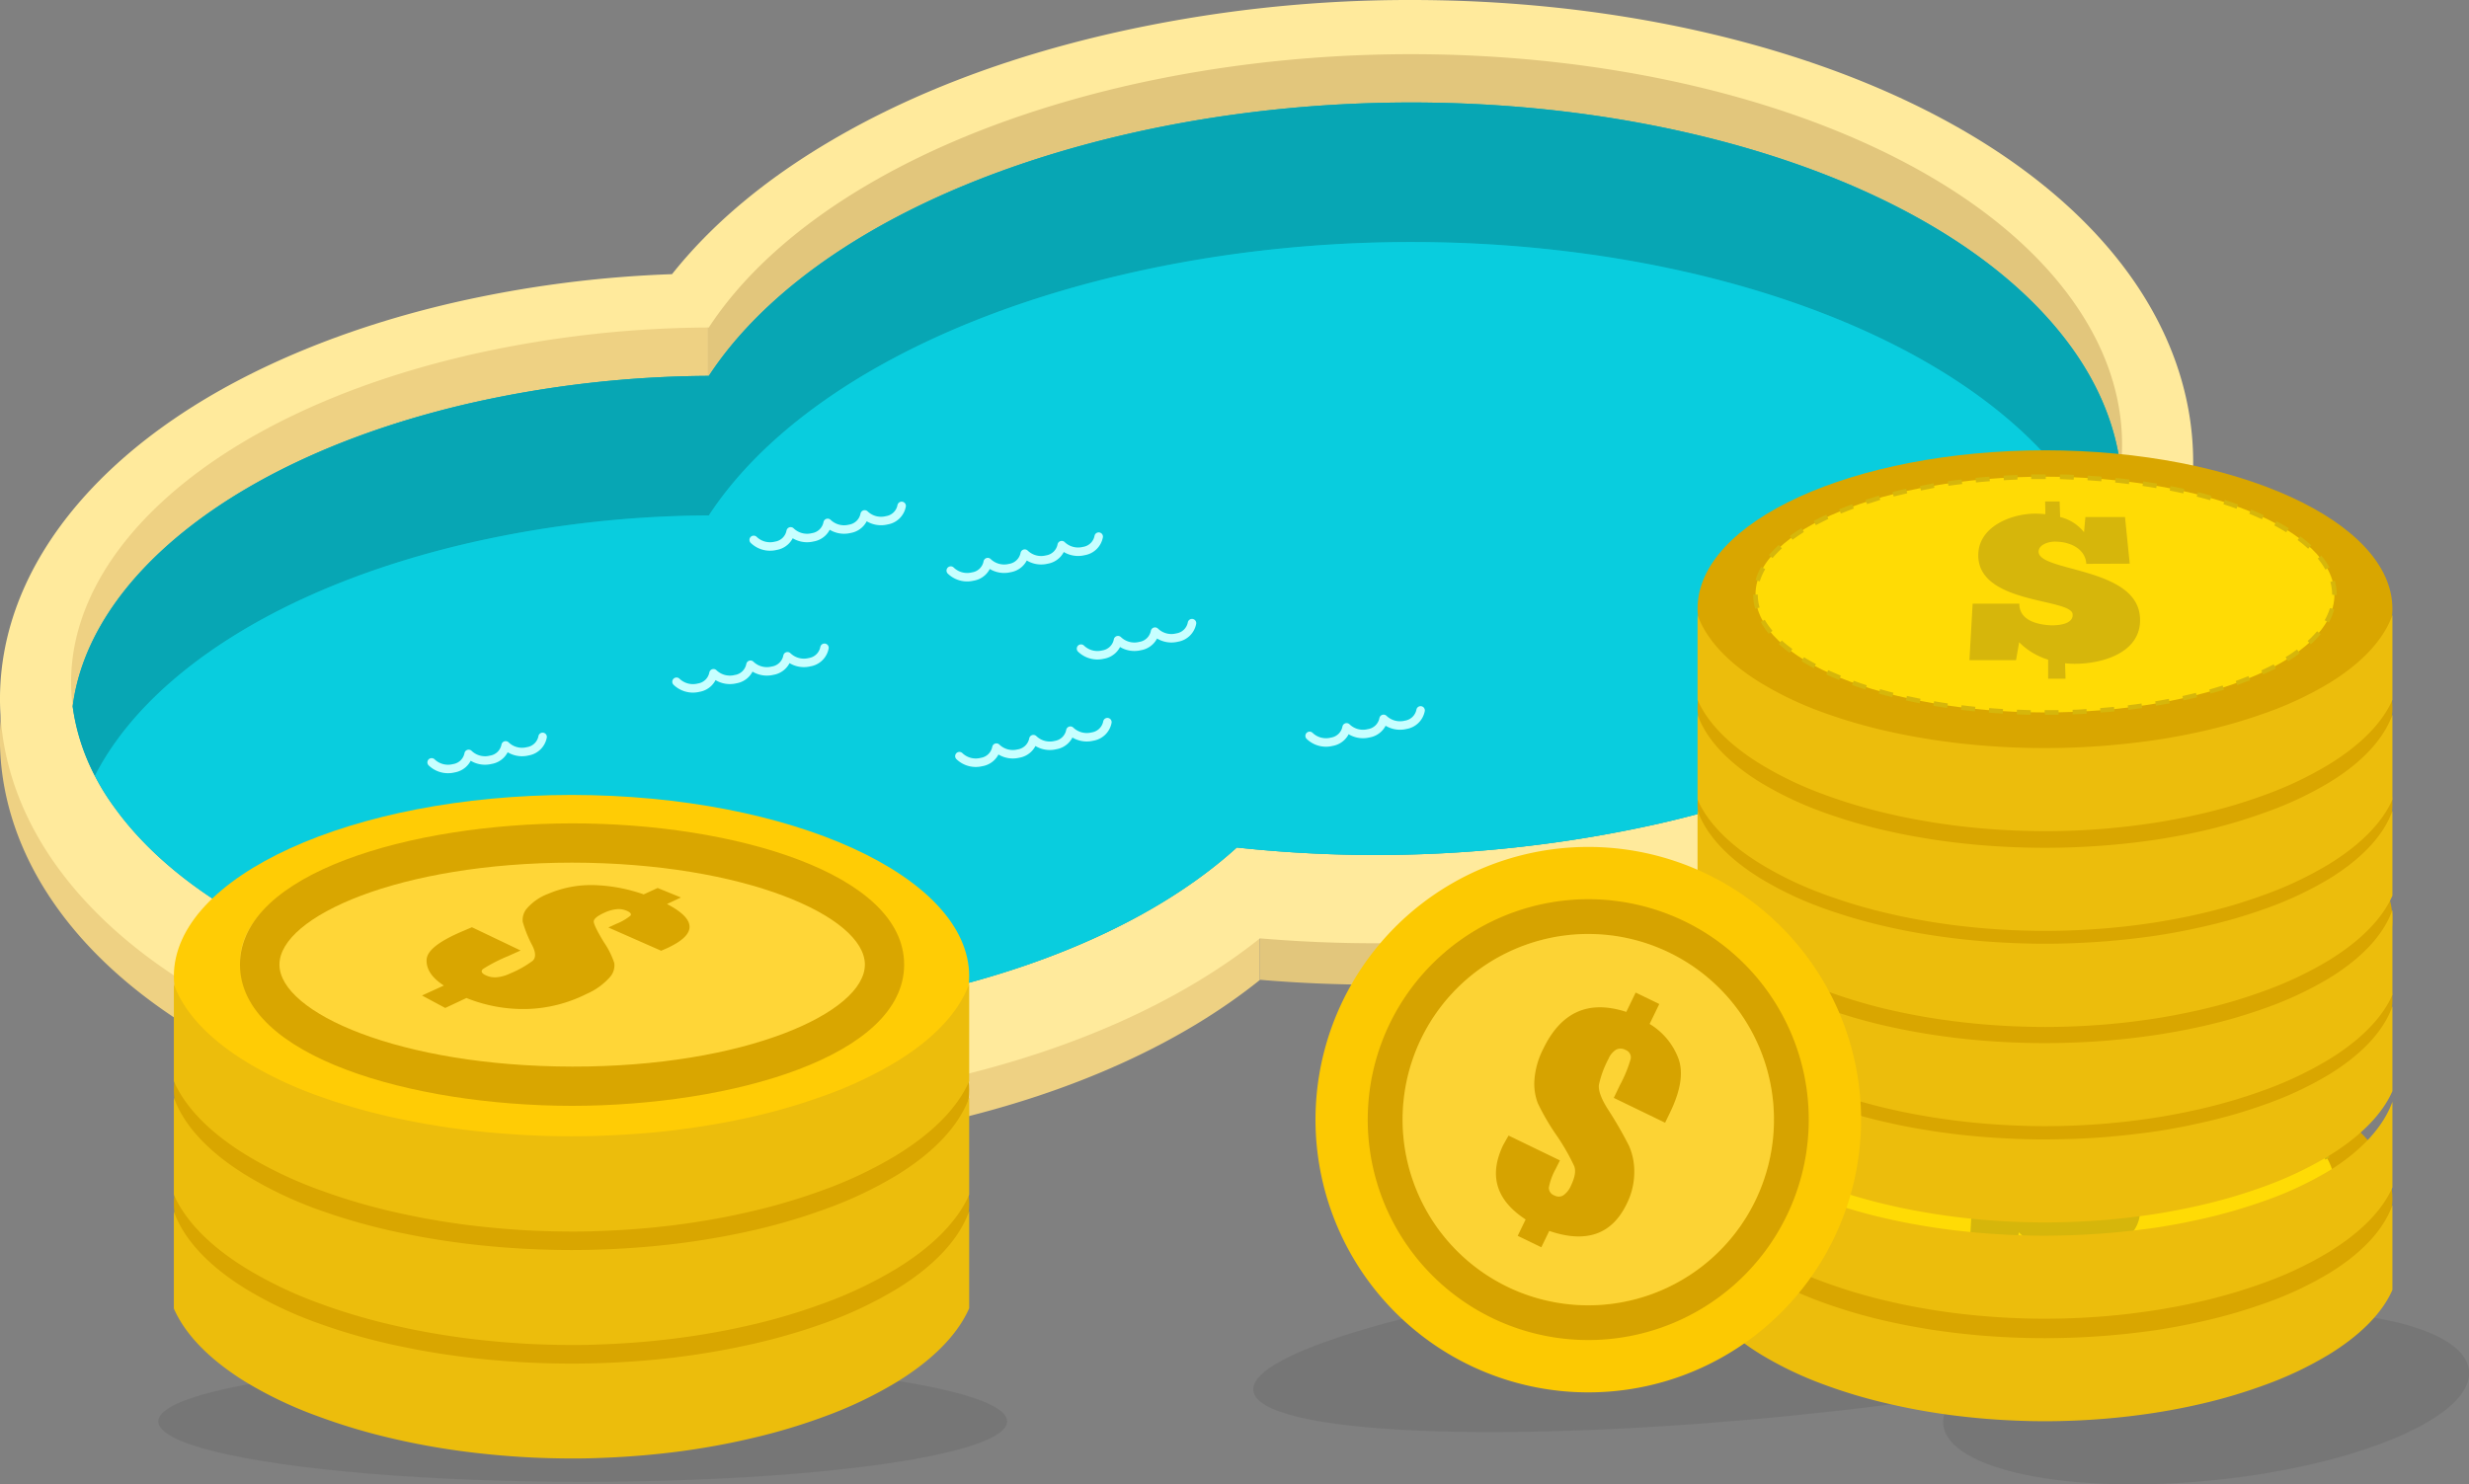 <svg xmlns="http://www.w3.org/2000/svg" viewBox="0 0 582.25 350.11"><rect x="0" y="0" width="582.25" height="350.11" fill="#808080" stroke="none"/><defs><style>.cls-1{fill:#231f20;opacity:0.1;}.cls-2{fill:#e2c67c;}.cls-3{fill:#eed183;}.cls-4{fill:#ffea9c;}.cls-5{fill:#08b2c1;}.cls-6{fill:#07a6b4;}.cls-7{fill:#09cdde;}.cls-8{fill:none;stroke:#c7ffff;stroke-linecap:round;stroke-linejoin:round;stroke-width:2px;}.cls-9{fill:#d9a600;}.cls-10{fill:#ffdb05;}.cls-11{fill:#d6b60b;}.cls-12{fill:#ecbd0c;}.cls-13{fill:#ffcc05;}.cls-14{fill:#fff;}.cls-14,.cls-17{opacity:0.2;}.cls-15{fill:#fcc902;}.cls-16{fill:#d6a300;}.cls-17{fill:#fcfcfc;}</style></defs><title>Asset 8</title><g id="Layer_2" data-name="Layer 2"><g id="DESIGNED_BY_FREEPIK" data-name="DESIGNED BY FREEPIK"><path class="cls-1" d="M543.31,309.2c5-2.59,7.66-5.11,7.42-7.43-1.06-10.36-59-12.91-129.51-5.67S294.5,317.59,295.56,328s59.05,12.91,129.51,5.67c12.54-1.28,24.62-2.79,36-4.46-2,2.24-3,4.54-2.81,6.79,1.11,10.77,29.75,16.64,64,13.13s61.07-15.08,60-25.85C581.4,315.26,565.45,310,543.31,309.2Z"/><ellipse class="cls-1" cx="137.42" cy="335.29" rx="100.09" ry="14.25"/><path class="cls-2" d="M502.16,73.35C487.6,53,463.27,36.12,431.8,24.57c-29.44-10.8-63.67-16.51-99-16.51a322.36,322.36,0,0,0-35.7,2V231.11h0c9,.77,18.2,1.16,27.34,1.16h0a314.12,314.12,0,0,0,70.62-7.91c29-6.7,55-17.5,75.15-31.23,20.74-14.14,35.37-31.43,42.31-50C521.3,119.74,517.61,95,502.16,73.35Z"/><path class="cls-3" d="M262.18,16c-25.05,5.78-47.25,14.33-66,25.4-15.69,9.29-28.34,20-37.72,31.85a272.26,272.26,0,0,0-51.17,6.7c-25.37,5.86-48.1,15.31-65.71,27.33-18.32,12.49-31.26,27.81-37.43,44.29-7.84,21-4.55,43.15,9.26,62.47,12.85,18,34.25,32.83,61.88,43,25.69,9.43,55.54,14.41,86.33,14.41a274.09,274.09,0,0,0,61.55-6.89c29.84-6.89,55.21-18.37,73.92-33.39V10A304.57,304.57,0,0,0,262.18,16"/><path class="cls-4" d="M161.64,261.32c-30.79,0-60.64-4.95-86.33-14.3-27.63-10.06-49-24.81-61.88-42.65-13.81-19.17-17.1-41.19-9.26-62C10.34,126,23.28,110.83,41.6,98.43,59.21,86.5,81.94,77.12,107.31,71.31a273.89,273.89,0,0,1,51.17-6.64c9.38-11.8,22-22.4,37.72-31.61,18.73-11,40.93-19.47,66-25.21A316.52,316.52,0,0,1,332.81,0c35.32,0,69.55,5.67,99,16.38,31.47,11.46,55.8,28.2,70.36,48.41,15.45,21.45,19.14,46,10.38,69.26-6.94,18.41-21.57,35.56-42.31,49.6-20.12,13.62-46.11,24.34-75.15,31a316.43,316.43,0,0,1-70.62,7.85h0c-9.14,0-18.31-.39-27.34-1.16-18.71,14.91-44.09,26.31-73.93,33.15a275.82,275.82,0,0,1-61.55,6.84"/><path class="cls-3" d="M111.06,83.65C34.74,101.13-2.88,149,27.05,190.53,50.2,222.66,107,241.6,166.82,240.44V77.25a259.55,259.55,0,0,0-55.76,6.4"/><path class="cls-2" d="M488.54,70.58C453.91,22.51,354.25,0,265.93,20.18c-47.83,11-82.52,32.23-98.77,57.06h-.34V240.44a258.47,258.47,0,0,0,52.62-6.36c31.21-7.15,55.93-19.37,72.23-34.17a304.91,304.91,0,0,0,99.66-5.66C479.64,174,523.16,118.64,488.54,70.58Z"/><path class="cls-5" d="M219.44,234.08c31.21-7.15,55.93-19.37,72.23-34.17a304.91,304.91,0,0,0,99.66-5.66c64.29-14.73,104.83-48.09,108.78-83.68C499,101,495.27,91.34,488.54,82,453.91,33.93,354.25,11.36,265.93,31.6c-47.83,11-82.52,32.23-98.77,57.06a260.13,260.13,0,0,0-56.1,6.4C56,107.69,21,136.15,17.14,166.63a52.29,52.29,0,0,0,9.91,23.9c29.93,41.54,116.07,61,192.39,43.55"/><path class="cls-6" d="M111.06,128a258.88,258.88,0,0,1,56.1-6.4c16.25-24.84,50.94-46.1,98.77-57.06,88.32-20.24,188,2.32,222.61,50.39a68.61,68.61,0,0,1,7.06,12.19,56.72,56.72,0,0,0,4.51-16.52C499,101,495.27,91.34,488.54,82,453.91,33.93,354.25,11.36,265.93,31.6c-47.83,11-82.52,32.23-98.77,57.06a260.13,260.13,0,0,0-56.1,6.4C56,107.69,21,136.15,17.14,166.63A48.61,48.61,0,0,0,22.39,183c12.2-23.87,43.72-44.71,88.67-55"/><path class="cls-7" d="M219.44,234.08c31.21-7.15,55.93-19.37,72.23-34.17a304.91,304.91,0,0,0,99.66-5.66c54.2-12.42,91.53-38.08,104.27-67.16a68.61,68.61,0,0,0-7.06-12.19C453.91,66.83,354.25,44.27,265.93,64.51c-47.83,11-82.52,32.22-98.77,57.06a258.88,258.88,0,0,0-56.1,6.4c-44.95,10.3-76.47,31.14-88.67,55a60,60,0,0,0,4.66,7.55c29.93,41.54,116.07,61,192.39,43.55"/><path class="cls-8" d="M226.25,178.36a5.58,5.58,0,0,0,5.21,1.39,4.26,4.26,0,0,0,3.52-3.4,5.57,5.57,0,0,0,5.21,1.4,4.26,4.26,0,0,0,3.51-3.4,5.58,5.58,0,0,0,5.21,1.4,4.25,4.25,0,0,0,3.51-3.4,5.59,5.59,0,0,0,5.22,1.39,4.26,4.26,0,0,0,3.51-3.4"/><path class="cls-8" d="M159.54,160.81a5.57,5.57,0,0,0,5.21,1.4,4.25,4.25,0,0,0,3.51-3.4,5.58,5.58,0,0,0,5.21,1.39,4.24,4.24,0,0,0,3.51-3.4,5.57,5.57,0,0,0,5.22,1.4,4.25,4.25,0,0,0,3.51-3.4,5.58,5.58,0,0,0,5.21,1.4,4.25,4.25,0,0,0,3.51-3.4"/><path class="cls-8" d="M159.54,208.27a5.56,5.56,0,0,0,5.21,1.39,4.24,4.24,0,0,0,3.51-3.4,5.56,5.56,0,0,0,5.21,1.4,4.25,4.25,0,0,0,3.51-3.4,5.59,5.59,0,0,0,5.22,1.4,4.26,4.26,0,0,0,3.51-3.4,5.55,5.55,0,0,0,5.21,1.39,4.24,4.24,0,0,0,3.51-3.39"/><path class="cls-8" d="M177.74,127.35a5.56,5.56,0,0,0,5.21,1.39,4.25,4.25,0,0,0,3.51-3.4,5.56,5.56,0,0,0,5.21,1.4,4.25,4.25,0,0,0,3.51-3.4,5.59,5.59,0,0,0,5.22,1.4,4.27,4.27,0,0,0,3.51-3.4,5.57,5.57,0,0,0,5.21,1.39,4.24,4.24,0,0,0,3.51-3.4"/><path class="cls-8" d="M224.21,134.59a5.56,5.56,0,0,0,5.21,1.4,4.24,4.24,0,0,0,3.51-3.4,5.59,5.59,0,0,0,5.22,1.4,4.27,4.27,0,0,0,3.51-3.4,5.57,5.57,0,0,0,5.21,1.4,4.26,4.26,0,0,0,3.51-3.4,5.58,5.58,0,0,0,5.21,1.39,4.24,4.24,0,0,0,3.51-3.4"/><path class="cls-8" d="M90.67,208.27a5.58,5.58,0,0,0,5.21,1.39,4.26,4.26,0,0,0,3.52-3.4,5.54,5.54,0,0,0,5.21,1.4,4.26,4.26,0,0,0,3.51-3.4,5.58,5.58,0,0,0,5.21,1.4,4.25,4.25,0,0,0,3.51-3.4,5.59,5.59,0,0,0,5.22,1.39,4.26,4.26,0,0,0,3.51-3.39"/><path class="cls-8" d="M254.93,153a5.58,5.58,0,0,0,5.21,1.4,4.25,4.25,0,0,0,3.51-3.4,5.59,5.59,0,0,0,5.22,1.39,4.25,4.25,0,0,0,3.51-3.4,5.56,5.56,0,0,0,5.21,1.4,4.25,4.25,0,0,0,3.51-3.4"/><path class="cls-8" d="M101.79,179.83a5.57,5.57,0,0,0,5.22,1.39,4.24,4.24,0,0,0,3.51-3.39,5.57,5.57,0,0,0,5.21,1.39,4.24,4.24,0,0,0,3.51-3.4,5.56,5.56,0,0,0,5.21,1.4,4.25,4.25,0,0,0,3.51-3.4"/><path class="cls-8" d="M308.84,173.58a5.56,5.56,0,0,0,5.21,1.39,4.25,4.25,0,0,0,3.51-3.4,5.56,5.56,0,0,0,5.21,1.4,4.25,4.25,0,0,0,3.51-3.4,5.59,5.59,0,0,0,5.22,1.4,4.27,4.27,0,0,0,3.51-3.4"/><path class="cls-9" d="M482.25,245.39c-45.28.07-81.93,16.77-81.93,37.37s36.65,37.32,81.93,37.38,81.94-16.77,81.94-37.38S527.53,245.46,482.25,245.39Z"/><path class="cls-10" d="M482.25,251.63c-37.72,0-68.26,12.47-68.26,27.8s30.54,27.76,68.26,27.81,68.27-12.48,68.27-27.81S520,251.67,482.25,251.63Z"/><path class="cls-11" d="M482.25,307.78l-.07-.54v-.55h.07c1.07,0,2.15,0,3.21,0l0,1.09C484.4,307.77,483.33,307.78,482.25,307.78Zm-3.36,0c-1.11,0-2.21-.06-3.3-.11l.05-1.08,3.27.1Zm9.88-.1,0-1.09c1.09,0,2.19-.09,3.27-.16l.06,1.09C491,307.55,489.88,307.61,488.77,307.65Zm-16.47-.17c-1.11-.07-2.2-.14-3.28-.23l.08-1.09q1.62.13,3.27.24Zm23.05-.22-.08-1.09c1.09-.08,2.18-.18,3.26-.29l.11,1.08C497.55,307.07,496.46,307.17,495.35,307.26ZM465.73,307c-1.1-.11-2.19-.24-3.28-.37l.14-1.08c1.07.13,2.16.25,3.25.36Zm36.18-.35-.13-1.08c1.09-.13,2.17-.28,3.24-.43l.16,1.07C504.11,306.32,503,306.47,501.91,306.6Zm-42.72-.46c-1.1-.16-2.18-.33-3.25-.51l.17-1.08c1.07.19,2.15.36,3.24.52Zm49.24-.49-.17-1.07c1.08-.19,2.16-.38,3.21-.59l.21,1.07C510.62,305.27,509.53,305.46,508.43,305.65ZM452.69,305c-1.1-.21-2.17-.44-3.24-.67l.24-1.06c1.05.23,2.13.45,3.21.66Zm62.22-.64-.24-1.06c1.09-.25,2.15-.5,3.19-.76l.26,1.06C517.07,303.9,516,304.15,514.91,304.39Zm-68.66-.79c-1.08-.27-2.15-.57-3.19-.86l.3-1.05c1,.3,2.08.58,3.15.85Zm75.06-.82-.29-1c1.06-.3,2.11-.61,3.13-.94l.33,1C523.44,302.16,522.39,302.48,521.31,302.78Zm-81.41-1c-1.07-.33-2.12-.69-3.13-1.06l.37-1q1.5.54,3.09,1.05Zm87.7-1-.36-1c1-.37,2.06-.76,3-1.16l.41,1C529.69,300,528.66,300.38,527.6,300.77Zm-93.92-1.24c-1-.41-2.05-.86-3-1.32l.45-1c1,.45,2,.88,3,1.3Zm100.05-1.26-.46-1c1-.47,2-.95,2.92-1.45l.51,1C535.76,297.3,534.75,297.79,533.73,298.27Zm-106-1.54c-1-.53-2-1.08-2.88-1.65l.58-.93c.88.56,1.84,1.11,2.81,1.62Zm111.9-1.57-.57-.93c1-.59,1.86-1.19,2.69-1.81l.64.87C541.48,293.92,540.55,294.55,539.58,295.16Zm-117.53-2a31.71,31.71,0,0,1-2.58-2.11l.73-.81a31.3,31.3,0,0,0,2.49,2Zm122.88-2-.73-.81a22.74,22.74,0,0,0,2.23-2.29l.84.7A26.27,26.27,0,0,1,544.93,291.19Zm-127.78-2.51a17.11,17.11,0,0,1-1.92-2.78l.94-.53A17,17,0,0,0,418,288ZM549.21,286l-1-.54a13.59,13.59,0,0,0,1.25-2.88l1,.3A14.88,14.88,0,0,1,549.21,286Zm-135.3-3.26a12.3,12.3,0,0,1-.47-3.34l1.09,0v0a11,11,0,0,0,.43,3.05Zm137.15-3.23h-.54l-.55-.1a10.94,10.94,0,0,0-.41-3l1.05-.28a12.22,12.22,0,0,1,.45,3.27ZM415,276.32l-1-.3a14.56,14.56,0,0,1,1.33-3.13l.95.54A13.4,13.4,0,0,0,415,276.32Zm133.39-2.77a17.51,17.51,0,0,0-1.8-2.62l.84-.69a18.39,18.39,0,0,1,1.91,2.78ZM418,270.83l-.84-.69a23.87,23.87,0,0,1,2.33-2.42l.73.81A25,25,0,0,0,418,270.83Zm126.32-2.21c-.76-.7-1.59-1.38-2.49-2.06l.65-.87a31.46,31.46,0,0,1,2.58,2.13Zm-121.6-2.13-.64-.88c.85-.63,1.77-1.26,2.75-1.86l.57.92C424.48,265.26,423.58,265.87,422.75,266.49Zm116.43-1.75c-.88-.55-1.83-1.09-2.81-1.62l.51-1c1,.54,2,1.1,2.88,1.67Zm-110.93-1.69-.51-.95c.95-.51,1.94-1,3-1.48l.46,1C430.16,262.08,429.18,262.57,428.25,263.05Zm105.21-1.38c-1-.45-2-.89-3-1.31l.41-1c1,.42,2,.86,3,1.32Zm-99.31-1.36-.41-1c1-.42,2-.8,3.09-1.19l.38,1Q435.64,259.71,434.15,260.31Zm93.28-1.12c-1-.36-2-.72-3.09-1.05l.34-1c1.06.34,2.1.7,3.12,1.07Zm-87.14-1.09-.34-1c1-.33,2.1-.65,3.17-1l.3,1.06C442.36,257.46,441.31,257.77,440.29,258.1Zm80.92-.91c-1-.3-2.08-.58-3.16-.85l.27-1.06c1.09.28,2.15.56,3.19.86Zm-74.63-.89-.27-1.05c1.06-.26,2.12-.52,3.21-.75l.24,1.06C448.68,255.79,447.62,256,446.58,256.3Zm68.29-.71c-1-.24-2.11-.47-3.2-.68l.21-1.06c1.09.21,2.17.43,3.23.67ZM453,254.88l-.21-1.06c1.07-.21,2.15-.41,3.25-.59l.18,1.07C455.09,254.48,454,254.68,453,254.88Zm55.49-.55c-1.06-.19-2.14-.36-3.23-.52l.16-1.08c1.1.16,2.18.34,3.26.52Zm-49-.54-.16-1.08c1.08-.16,2.17-.3,3.27-.44l.14,1.09C461.56,253.49,460.48,253.63,459.41,253.79Zm42.57-.42c-1.07-.13-2.16-.26-3.25-.37l.11-1.08c1.1.11,2.19.23,3.27.37ZM465.91,253l-.11-1.08c1.08-.11,2.18-.21,3.28-.3l.09,1.08C468.07,252.78,467,252.88,465.91,253Zm29.56-.28q-1.62-.14-3.27-.24l.06-1.08c1.12.07,2.21.14,3.29.23Zm-23-.24-.07-1.09c1.09-.06,2.18-.12,3.29-.16l0,1.09C474.6,252.35,473.52,252.4,472.44,252.47Zm16.49-.16c-1.09,0-2.18-.08-3.27-.1l0-1.09c1.11,0,2.21.06,3.3.1Zm-9.95-.1,0-1.09c1.1,0,2.2,0,3.3,0h.14v1.08h-.14C481.15,252.17,480.06,252.18,479,252.21Z"/><path class="cls-11" d="M492,272.15c-.19-3.37-3.53-5.24-7.43-5.24-1.61,0-3.84.8-3.82,2.36,0,4.75,22.67,3.62,23.87,15.1.87,8.26-8,11.36-15.43,11.36-.76,0-1.51-.05-2.2-.11l.11,3.64H483l-.08-4.48a16.15,16.15,0,0,1-6.83-4.11l-.74,4.22H464.44l.76-13.31h11c0,4.28,5,5,7.58,5.11,2.12,0,5.13-.42,5-2.58-.16-3.92-22.88-2.28-22.24-14.43.35-6.5,8.07-9.33,13.37-9.33.81,0,1.63,0,2.44.12l-.05-3h3.41l.12,3.67a10.23,10.23,0,0,1,5.63,3.58l.33-3.58h9.34l1.11,11Z"/><path class="cls-12" d="M549.26,300.34a82.58,82.58,0,0,1-14.93,7,124.89,124.89,0,0,1-14.93,4.33c-4.74,1.07-9.73,2-14.93,2.61q-7.23.9-14.93,1.22c-2.4.09-4.83.15-7.29.15s-5.13-.06-7.64-.16c-5.12-.22-10.11-.64-14.93-1.26-5.2-.66-10.19-1.56-14.93-2.64a124.77,124.77,0,0,1-14.93-4.38,80.9,80.9,0,0,1-14.92-7.13c-7.38-4.6-12.49-10-14.58-15.81v20c2.38,5.46,7.46,10.56,14.58,15a84.93,84.93,0,0,0,14.92,7.21,122,122,0,0,0,14.93,4.5c4.75,1.13,9.73,2.06,14.93,2.76,4.82.64,9.81,1.1,14.93,1.32q3.78.18,7.64.18c2.45,0,4.88-.06,7.29-.16,5.12-.22,10.11-.66,14.93-1.3a150.1,150.1,0,0,0,14.93-2.71,123.85,123.85,0,0,0,14.93-4.47,84.62,84.62,0,0,0,14.93-7.12c7.29-4.49,12.5-9.67,14.93-15.22v-20C562.06,290.24,556.82,295.69,549.26,300.34Z"/><path class="cls-9" d="M474.25,204c-45.28.06-81.93,16.78-81.93,37.38s36.65,37.31,81.93,37.37,81.94-12.52,81.94-37.37C556.19,220.78,519.53,204.06,474.25,204Z"/><path class="cls-10" d="M474.25,209.5C436.53,209.55,406,222,406,237.31s30.54,27.76,68.26,27.8,68.27-12.47,68.27-27.8S512,209.55,474.25,209.5Z"/><path class="cls-11" d="M474.25,265.66l-.07-.55v-.54h.07c1.07,0,2.15,0,3.21,0l0,1.08C476.4,265.65,475.33,265.66,474.25,265.66Zm-3.36,0c-1.11,0-2.21-.06-3.3-.1l.05-1.09c1.08.05,2.17.08,3.27.1Zm9.88-.09,0-1.09c1.09,0,2.19-.1,3.27-.16l.06,1.08C483,265.43,481.88,265.48,480.77,265.53Zm-16.47-.17-3.28-.23.08-1.09,3.27.23Zm23.05-.22-.08-1.09c1.09-.09,2.18-.18,3.26-.29l.11,1.08C489.55,265,488.46,265.05,487.35,265.14Zm-29.62-.31-3.28-.37.14-1.08c1.07.13,2.16.25,3.25.36Zm36.18-.35-.13-1.09c1.09-.13,2.17-.27,3.24-.43l.16,1.08C496.11,264.2,495,264.34,493.91,264.48ZM451.19,264c-1.1-.16-2.18-.34-3.25-.52l.17-1.07c1.07.18,2.15.36,3.24.51Zm49.24-.5-.17-1.06c1.08-.19,2.16-.38,3.21-.59l.21,1.07C502.62,263.14,501.53,263.34,500.43,263.52Zm-55.74-.61-3.24-.67.24-1.07c1.05.24,2.13.46,3.21.67Zm62.22-.64-.24-1.07c1.09-.24,2.15-.49,3.19-.75l.26,1.06C509.07,261.77,508,262,506.91,262.27Zm-68.66-.8c-1.08-.27-2.15-.56-3.19-.85l.3-1.05c1,.29,2.08.58,3.15.85Zm75.06-.81-.29-1.05c1.06-.3,2.11-.62,3.13-.94l.33,1C515.44,260,514.39,260.35,513.31,260.66Zm-81.41-1c-1.07-.34-2.12-.7-3.13-1.06l.37-1c1,.36,2,.72,3.09,1.05Zm87.7-1-.36-1c1-.37,2.06-.76,3-1.17l.41,1C521.69,257.87,520.66,258.26,519.6,258.64Zm-93.92-1.23c-1-.42-2.05-.86-3-1.32l.45-1c1,.45,2,.89,3,1.3Zm100.05-1.27-.46-1c1-.47,2-.95,2.92-1.45l.51,1C527.76,255.17,526.75,255.67,525.73,256.14Zm-106-1.52c-1-.54-2-1.1-2.88-1.66l.58-.93c.88.56,1.84,1.1,2.81,1.62ZM531.58,253l-.57-.93c1-.59,1.86-1.19,2.69-1.8l.64.88C533.48,251.8,532.55,252.43,531.58,253Zm-117.53-1.94a29.8,29.8,0,0,1-2.58-2.12l.73-.8a31.3,31.3,0,0,0,2.49,2.05Zm122.88-2-.73-.8a22.8,22.8,0,0,0,2.23-2.3l.84.7A26.27,26.27,0,0,1,536.93,249.06Zm-127.78-2.5a17.56,17.56,0,0,1-1.92-2.78l.94-.53a17.52,17.52,0,0,0,1.81,2.61Zm132.06-2.66-1-.54a13.37,13.37,0,0,0,1.25-2.88l1,.31A15,15,0,0,1,541.21,243.9Zm-135.3-3.25a12.3,12.3,0,0,1-.47-3.34l1.09,0v0a10.89,10.89,0,0,0,.43,3Zm137.15-3.23-1.09,0h.55l-.55-.1a10.94,10.94,0,0,0-.41-3l1.05-.29a12.24,12.24,0,0,1,.45,3.28ZM407,234.2l-1-.3a14.35,14.35,0,0,1,1.33-3.13l.95.54A13.4,13.4,0,0,0,407,234.2Zm133.39-2.78a18,18,0,0,0-1.8-2.61l.84-.69a18.39,18.39,0,0,1,1.91,2.78ZM410,228.71l-.84-.7a23.8,23.8,0,0,1,2.33-2.41l.73.8A25.09,25.09,0,0,0,410,228.71Zm126.32-2.22c-.76-.69-1.59-1.38-2.49-2.05l.65-.88c.93.7,1.8,1.42,2.58,2.13Zm-121.6-2.13-.64-.88c.85-.62,1.77-1.25,2.75-1.86l.57.93C416.48,223.14,415.58,223.75,414.75,224.36Zm116.43-1.74c-.88-.55-1.83-1.1-2.81-1.62l.51-1c1,.54,2,1.1,2.88,1.66Zm-110.93-1.68-.51-1c.95-.49,1.94-1,3-1.47l.46,1C422.16,220,421.18,220.44,420.25,220.94Zm105.21-1.39c-1-.46-2-.9-3-1.31l.41-1c1,.43,2,.87,3,1.33Zm-99.31-1.36-.41-1c1-.4,2-.8,3.09-1.18l.38,1C428.16,217.39,427.14,217.79,426.15,218.19Zm93.28-1.12c-1-.37-2-.72-3.09-1.06l.34-1c1.06.34,2.1.69,3.12,1.07ZM432.29,216l-.34-1c1-.34,2.1-.65,3.17-1l.3,1.05C434.36,215.33,433.31,215.65,432.29,216Zm80.92-.9c-1-.3-2.08-.58-3.16-.86l.27-1.05c1.09.27,2.15.56,3.19.86Zm-74.63-.89-.27-1.05c1.06-.27,2.12-.52,3.21-.76l.24,1.06C440.68,213.67,439.62,213.93,438.58,214.18Zm68.29-.72c-1.05-.23-2.11-.46-3.2-.68l.21-1.06c1.09.22,2.17.44,3.23.68Zm-61.91-.7-.21-1.07,3.25-.59.18,1.08C447.09,212.36,446,212.56,445,212.76Zm55.49-.56c-1.06-.18-2.14-.35-3.23-.51l.16-1.08c1.1.16,2.18.33,3.26.52Zm-49-.53-.16-1.08c1.08-.16,2.17-.3,3.27-.44l.14,1.08C453.56,211.37,452.48,211.51,451.41,211.67Zm42.57-.42c-1.07-.13-2.16-.26-3.25-.37l.11-1.08c1.1.11,2.19.23,3.27.37Zm-36.07-.38-.11-1.09c1.08-.11,2.18-.2,3.28-.3l.09,1.09C460.07,210.66,459,210.76,457.91,210.87Zm29.56-.29c-1.08-.09-2.17-.17-3.27-.23l.06-1.09c1.12.07,2.21.15,3.29.24Zm-23-.23-.07-1.09c1.09-.07,2.18-.12,3.29-.16l0,1.08C466.6,210.22,465.52,210.28,464.44,210.35Zm16.49-.16c-1.09-.05-2.18-.08-3.27-.11l0-1.08c1.11,0,2.21.05,3.3.1Zm-9.95-.11,0-1.09q1.65,0,3.3,0h.14v1.09h-.14Q472.6,210.05,471,210.08Z"/><path class="cls-11" d="M484,226.35c-.19-3.38-3.53-5.25-7.43-5.25-1.61,0-3.84.8-3.82,2.37,0,4.75,22.67,3.62,23.87,15.09.87,8.26-8,11.37-15.43,11.37-.76,0-1.51-.06-2.2-.11l.11,3.63H475L475,249a16,16,0,0,1-6.83-4.11l-.74,4.22H456.44l.76-13.31h11c0,4.28,5,5,7.58,5.11,2.12,0,5.13-.42,5-2.58-.16-3.92-22.88-2.28-22.24-14.43.35-6.51,8.07-9.33,13.37-9.33.81,0,1.63,0,2.44.12l-.05-3h3.41l.12,3.66a10.24,10.24,0,0,1,5.63,3.59l.33-3.59h9.34l1.11,11.06Z"/><path class="cls-12" d="M549.26,276.16a83.26,83.26,0,0,1-14.93,7,124.89,124.89,0,0,1-14.93,4.33c-4.74,1.07-9.73,2-14.93,2.61-4.82.6-9.8,1-14.93,1.22q-3.6.15-7.29.16-3.87,0-7.64-.17c-5.12-.22-10.11-.65-14.93-1.26-5.2-.66-10.19-1.56-14.93-2.64a123,123,0,0,1-14.93-4.38,80.9,80.9,0,0,1-14.92-7.13c-7.38-4.6-12.49-10-14.58-15.81v20c2.38,5.45,7.46,10.56,14.58,15a84.23,84.23,0,0,0,14.92,7.21,123.8,123.8,0,0,0,14.93,4.5c4.75,1.13,9.73,2.06,14.93,2.76,4.82.65,9.81,1.09,14.93,1.33q3.78.17,7.64.17c2.45,0,4.88-.06,7.29-.16,5.12-.22,10.11-.65,14.93-1.3,5.19-.68,10.18-1.6,14.93-2.71a125.71,125.71,0,0,0,14.93-4.46,84.63,84.63,0,0,0,14.93-7.13c7.29-4.49,12.5-9.67,14.93-15.21V259.88C562.06,265.8,556.82,271.51,549.26,276.16Z"/><path class="cls-9" d="M482.25,198.51c-45.28.06-81.93,16.77-81.93,37.37s36.65,37.31,81.93,37.38,81.94-16.78,81.94-37.38S527.53,198.57,482.25,198.51Z"/><path class="cls-10" d="M482.25,204.74c-37.72,0-68.26,12.48-68.26,27.81s30.54,27.76,68.26,27.81,68.27-12.49,68.27-27.81S520,204.79,482.25,204.74Z"/><path class="cls-11" d="M482.25,260.9l-.07-.54v-.55h.07c1.07,0,2.15,0,3.21,0l0,1.09C484.4,260.89,483.33,260.9,482.25,260.9Zm-3.36,0c-1.11,0-2.21-.06-3.3-.09l.05-1.1c1.08.05,2.17.08,3.27.1Zm9.88-.09,0-1.09c1.09,0,2.19-.1,3.27-.16l.06,1.08C491,260.67,489.88,260.72,488.77,260.77Zm-16.47-.17c-1.11-.07-2.2-.15-3.28-.24l.08-1.08,3.27.23Zm23.05-.23-.08-1.08,3.26-.29.11,1.08C497.55,260.18,496.46,260.29,495.35,260.37Zm-29.62-.31c-1.1-.11-2.19-.23-3.28-.36l.14-1.08c1.07.12,2.16.25,3.25.36Zm36.18-.35-.13-1.08c1.09-.13,2.17-.28,3.24-.43l.16,1.08C504.11,259.44,503,259.58,501.91,259.71Zm-42.72-.45c-1.1-.16-2.18-.34-3.25-.52l.17-1.07q1.61.27,3.24.51Zm49.24-.5-.17-1.07c1.08-.18,2.16-.38,3.21-.59l.21,1.08C510.62,258.38,509.53,258.58,508.43,258.76Zm-55.74-.61c-1.1-.21-2.17-.44-3.24-.68l.24-1.06c1.05.23,2.13.46,3.21.67Zm62.22-.65-.24-1.06c1.09-.24,2.15-.49,3.19-.75l.26,1.05C517.07,257,516,257.27,514.91,257.5Zm-68.66-.79c-1.08-.27-2.15-.55-3.19-.85l.3-1.05c1,.29,2.08.58,3.15.85Zm75.06-.82-.29-1c1.06-.29,2.11-.61,3.13-.94l.33,1C523.44,255.27,522.39,255.59,521.31,255.89Zm-81.41-1c-1.07-.34-2.12-.7-3.13-1.06l.37-1q1.5.54,3.09,1.05Zm87.7-1-.36-1c1-.38,2.06-.77,3-1.17l.41,1C529.69,253.11,528.66,253.5,527.6,253.88Zm-93.92-1.23c-1-.42-2.05-.87-3-1.32l.45-1c1,.45,2,.89,3,1.3Zm100.05-1.26-.46-1c1-.47,2-1,2.92-1.45l.51,1C535.76,250.41,534.75,250.91,533.73,251.39Zm-106-1.54c-1-.54-2-1.09-2.88-1.66l.58-.92c.88.55,1.84,1.1,2.81,1.62Zm111.9-1.58-.57-.93c1-.58,1.86-1.19,2.69-1.81l.64.88C541.48,247,540.55,247.67,539.58,248.27Zm-117.53-1.94c-.94-.7-1.8-1.41-2.58-2.12l.73-.8a31.3,31.3,0,0,0,2.49,2.05Zm122.88-2-.73-.8a25.13,25.13,0,0,0,2.23-2.3l.84.7A26.27,26.27,0,0,1,544.93,244.3Zm-127.78-2.51a17,17,0,0,1-1.92-2.77l.94-.54A17.6,17.6,0,0,0,418,241.1Zm132.06-2.65-1-.54a13.59,13.59,0,0,0,1.25-2.88l1,.3A14.88,14.88,0,0,1,549.21,239.14Zm-135.3-3.25a12.35,12.35,0,0,1-.47-3.34l1.09,0v0a11,11,0,0,0,.43,3Zm137.15-3.23-1.09,0h.55l-.55-.1a10.94,10.94,0,0,0-.41-3l1.05-.29a12.29,12.29,0,0,1,.45,3.28ZM415,229.44l-1-.3a14.35,14.35,0,0,1,1.33-3.13l.95.54A13.4,13.4,0,0,0,415,229.44Zm133.39-2.78a17.43,17.43,0,0,0-1.8-2.61l.84-.69a17.9,17.9,0,0,1,1.91,2.78ZM418,224l-.84-.7a22.8,22.8,0,0,1,2.33-2.41l.73.8A25.09,25.09,0,0,0,418,224Zm126.32-2.22c-.76-.69-1.59-1.38-2.49-2l.65-.88c.93.7,1.8,1.41,2.58,2.13Zm-121.6-2.13-.64-.87c.85-.63,1.77-1.26,2.75-1.87l.57.93C424.48,218.38,423.58,219,422.75,219.6Zm116.43-1.74c-.88-.55-1.83-1.1-2.81-1.62l.51-1c1,.54,2,1.1,2.88,1.65Zm-110.93-1.69-.51-1c.95-.5,1.94-1,3-1.47l.46,1C430.16,215.19,429.18,215.68,428.25,216.17Zm105.21-1.38c-1-.46-2-.9-3-1.31l.41-1c1,.42,2,.87,3,1.33Zm-99.31-1.36-.41-1c1-.41,2-.8,3.09-1.18l.38,1Q435.64,212.83,434.15,213.43Zm93.28-1.13c-1-.36-2-.71-3.09-1.05l.34-1c1.06.35,2.1.7,3.12,1.07Zm-87.14-1.09-.34-1c1-.33,2.1-.65,3.17-1l.3,1.05C442.36,210.57,441.31,210.88,440.29,211.21Zm80.92-.91c-1-.29-2.08-.57-3.16-.85l.27-1c1.09.27,2.15.56,3.19.85Zm-74.63-.88-.27-1c1.06-.27,2.12-.52,3.21-.76l.24,1.06Q448.14,209,446.58,209.42Zm68.29-.72c-1-.24-2.11-.46-3.2-.67l.21-1.07c1.09.21,2.17.44,3.23.67ZM453,208l-.21-1.07c1.07-.21,2.15-.4,3.25-.59l.18,1.08C455.09,207.6,454,207.8,453,208Zm55.49-.56c-1.06-.19-2.14-.35-3.23-.52l.16-1.07c1.1.16,2.18.33,3.26.51Zm-49-.54-.16-1.07c1.08-.16,2.17-.31,3.27-.44l.14,1.08C461.56,206.6,460.48,206.75,459.41,206.9Zm42.57-.41c-1.07-.14-2.16-.26-3.25-.37l.11-1.09c1.1.12,2.19.24,3.27.38Zm-36.07-.38L465.8,205c1.08-.11,2.18-.21,3.28-.3l.09,1.09C468.07,205.9,467,206,465.91,206.11Zm29.56-.29-3.27-.23.06-1.09c1.12.07,2.21.14,3.29.23Zm-23-.24-.07-1.08c1.09-.07,2.18-.13,3.29-.17l0,1.09C474.6,205.46,473.52,205.52,472.44,205.58Zm16.49-.15c-1.09-.05-2.18-.08-3.27-.11l0-1.09c1.11,0,2.21.06,3.3.11Zm-9.95-.11,0-1.09,3.3,0h.14v1.09h-.14C481.15,205.29,480.06,205.29,479,205.32Z"/><path class="cls-11" d="M492,225.27c-.19-3.37-3.53-5.24-7.43-5.24-1.61,0-3.84.79-3.82,2.36,0,4.74,22.67,3.62,23.87,15.09.87,8.26-8,11.37-15.43,11.37-.76,0-1.51-.06-2.2-.11l.11,3.63H483l-.08-4.48a16.14,16.14,0,0,1-6.83-4.1l-.74,4.21H464.44l.76-13.3h11c0,4.28,5,5,7.58,5.11,2.12,0,5.13-.42,5-2.59C488.68,233.3,466,235,466.6,222.8c.35-6.51,8.07-9.34,13.37-9.34a22.16,22.16,0,0,1,2.44.13l-.05-3h3.41l.12,3.67a10.22,10.22,0,0,1,5.63,3.57l.33-3.57h9.34l1.11,11.05Z"/><path class="cls-12" d="M549.26,253.45a81.91,81.91,0,0,1-14.93,7,121.28,121.28,0,0,1-14.93,4.33c-4.74,1.08-9.73,2-14.93,2.61q-7.23.92-14.93,1.23-3.6.13-7.29.15c-2.58,0-5.13-.06-7.64-.17-5.12-.22-10.11-.64-14.93-1.26-5.2-.66-10.19-1.55-14.93-2.64a123,123,0,0,1-14.93-4.38,80.9,80.9,0,0,1-14.92-7.13c-7.38-4.6-12.49-10-14.58-15.81v20c2.38,5.46,7.46,10.57,14.58,15a84.23,84.23,0,0,0,14.92,7.21,123.78,123.78,0,0,0,14.93,4.51q7.13,1.69,14.93,2.75c4.82.65,9.81,1.1,14.93,1.33q3.78.16,7.64.17,3.67,0,7.29-.16c5.12-.22,10.11-.65,14.93-1.29a150.06,150.06,0,0,0,14.93-2.72,123.89,123.89,0,0,0,14.93-4.45,86.06,86.06,0,0,0,14.93-7.13c7.29-4.49,12.5-9.68,14.93-15.23v-20C562.06,243.35,556.82,248.8,549.26,253.45Z"/><path class="cls-9" d="M482.25,179.48c-45.28.07-81.93,16.77-81.93,37.38s36.65,37.31,81.93,37.36,81.94-16.76,81.94-37.36S527.53,179.55,482.25,179.48Z"/><path class="cls-10" d="M482.25,185.71c-37.72,0-68.26,12.48-68.26,27.81s30.54,27.76,68.26,27.81,68.27-12.48,68.27-27.81S520,185.76,482.25,185.71Z"/><path class="cls-11" d="M482.25,241.87l-.07-.54v-.54h.07l3.21,0,0,1.09C484.4,241.86,483.33,241.87,482.25,241.87Zm-3.36,0c-1.11,0-2.21-.06-3.3-.11l.05-1.08c1.08,0,2.17.08,3.27.1Zm9.88-.1,0-1.09c1.09,0,2.19-.1,3.27-.16l.06,1.09Zm-16.47-.17-3.28-.23.08-1.09c1.08.09,2.17.16,3.27.23Zm23.05-.22-.08-1.08c1.09-.1,2.18-.19,3.26-.3l.11,1.08C497.55,241.16,496.46,241.26,495.35,241.35ZM465.73,241c-1.1-.11-2.19-.24-3.28-.37l.14-1.08,3.25.37Zm36.18-.35-.13-1.08c1.09-.14,2.17-.28,3.24-.44l.16,1.08C504.11,240.41,503,240.55,501.91,240.69Zm-42.72-.46c-1.1-.16-2.18-.33-3.25-.52l.17-1.07c1.07.19,2.15.35,3.24.52Zm49.24-.49-.17-1.08c1.08-.18,2.16-.38,3.21-.58l.21,1.07C510.62,239.36,509.53,239.55,508.43,239.74Zm-55.74-.62c-1.1-.21-2.17-.43-3.24-.67l.24-1.07c1.05.24,2.13.47,3.21.68Zm62.22-.64-.24-1.06c1.09-.24,2.15-.5,3.19-.76l.26,1.06C517.07,238,516,238.24,514.91,238.48Zm-68.66-.8c-1.08-.27-2.15-.55-3.19-.85l.3-1.05c1,.3,2.08.58,3.15.85Zm75.06-.81-.29-1.05c1.06-.3,2.11-.62,3.13-.94l.33,1C523.44,236.24,522.39,236.56,521.31,236.87Zm-81.41-1c-1.07-.34-2.12-.69-3.13-1.06l.37-1c1,.36,2,.72,3.09,1.06Zm87.7-1-.36-1c1-.38,2.06-.76,3-1.17l.41,1C529.69,234.08,528.66,234.48,527.6,234.86Zm-93.92-1.23c-1-.43-2.05-.87-3-1.33l.45-1c1,.44,2,.88,3,1.3Zm100.05-1.27-.46-1c1-.46,2-1,2.92-1.44l.51,1C535.76,231.39,534.75,231.89,533.73,232.36Zm-106-1.54c-1-.53-2-1.08-2.88-1.66l.58-.92c.88.55,1.84,1.1,2.81,1.62Zm111.9-1.58-.57-.92c1-.59,1.86-1.2,2.69-1.81l.64.88C541.48,228,540.55,228.64,539.58,229.24ZM422.05,227.3a31.71,31.71,0,0,1-2.58-2.11l.73-.81a31.3,31.3,0,0,0,2.49,2.05Zm122.88-2-.73-.81a22.8,22.8,0,0,0,2.23-2.3l.84.7A25.12,25.12,0,0,1,544.93,225.28Zm-127.78-2.51a17.49,17.49,0,0,1-1.92-2.77l.94-.53a17.45,17.45,0,0,0,1.81,2.6Zm132.06-2.66-1-.53a13.44,13.44,0,0,0,1.25-2.89l1,.31A14.58,14.58,0,0,1,549.21,220.11Zm-135.3-3.25a12.25,12.25,0,0,1-.47-3.34l1.09,0v0a11,11,0,0,0,.43,3Zm137.15-3.23-1.09,0h.55l-.55-.1a10.87,10.87,0,0,0-.41-3l1.05-.29a12.11,12.11,0,0,1,.45,3.27ZM415,210.41l-1-.3a14.28,14.28,0,0,1,1.33-3.12l.95.53A13.4,13.4,0,0,0,415,210.41Zm133.39-2.77a17.51,17.51,0,0,0-1.8-2.62l.84-.69a18.39,18.39,0,0,1,1.91,2.78ZM418,204.92l-.84-.7a24.9,24.9,0,0,1,2.33-2.41l.73.8A25.09,25.09,0,0,0,418,204.92Zm126.32-2.21a31,31,0,0,0-2.49-2.06l.65-.87c.93.69,1.8,1.41,2.58,2.12Zm-121.6-2.14-.64-.87c.85-.63,1.77-1.26,2.75-1.86l.57.92C424.48,199.35,423.58,200,422.75,200.57Zm116.43-1.74c-.88-.55-1.83-1.09-2.81-1.62l.51-1c1,.54,2,1.1,2.88,1.66Zm-110.93-1.68-.51-1c.95-.51,1.94-1,3-1.48l.46,1C430.16,196.17,429.18,196.65,428.25,197.15Zm105.21-1.39c-1-.45-2-.89-3-1.3l.41-1c1,.42,2,.86,3,1.32Zm-99.31-1.36-.41-1c1-.4,2-.8,3.09-1.18l.38,1C436.16,193.61,435.14,194,434.15,194.4Zm93.28-1.12c-1-.36-2-.72-3.09-1.06l.34-1c1.06.34,2.1.7,3.12,1.06Zm-87.14-1.1-.34-1c1-.33,2.1-.65,3.17-1l.3,1.05C442.36,191.54,441.31,191.85,440.29,192.18Zm80.92-.9c-1-.3-2.08-.58-3.16-.85l.27-1.06c1.09.28,2.15.56,3.19.86Zm-74.63-.88-.27-1.06c1.06-.27,2.12-.52,3.21-.76l.24,1.06C448.68,189.88,447.62,190.13,446.58,190.4Zm68.29-.73c-1-.23-2.11-.45-3.2-.67l.21-1.06c1.09.21,2.17.43,3.23.67ZM453,189l-.21-1.08c1.07-.2,2.15-.4,3.25-.58l.18,1.07C455.09,188.58,454,188.77,453,189Zm55.49-.57c-1.06-.18-2.14-.35-3.23-.51l.16-1.08c1.1.16,2.18.34,3.26.52Zm-49-.53-.16-1.07c1.08-.17,2.17-.31,3.27-.44l.14,1.08C461.56,187.58,460.48,187.73,459.41,187.88Zm42.57-.42c-1.07-.13-2.16-.26-3.25-.37l.11-1.08c1.1.11,2.19.24,3.27.37Zm-36.07-.38L465.8,186c1.08-.12,2.18-.21,3.28-.3l.09,1.09C468.07,186.87,467,187,465.91,187.08Zm29.56-.29c-1.08-.09-2.17-.16-3.27-.22l.06-1.1c1.12.08,2.21.15,3.29.24Zm-23-.23-.07-1.09c1.09-.07,2.18-.12,3.29-.17l0,1.09C474.6,186.44,473.52,186.49,472.44,186.56Zm16.49-.16c-1.09-.05-2.18-.07-3.27-.1l0-1.09c1.11,0,2.21.06,3.3.1Zm-9.95-.11,0-1.08c1.1,0,2.2,0,3.3,0h.14v1.09h-.14Q480.6,186.26,479,186.29Z"/><path class="cls-11" d="M492,206.24c-.19-3.37-3.53-5.24-7.43-5.24-1.61,0-3.84.8-3.82,2.37,0,4.74,22.67,3.62,23.87,15.08.87,8.27-8,11.37-15.43,11.37-.76,0-1.51,0-2.2-.11l.11,3.63H483l-.08-4.47a16,16,0,0,1-6.83-4.11l-.74,4.22H464.44l.76-13.31h11c0,4.28,5,5,7.58,5.12,2.12,0,5.13-.42,5-2.59-.16-3.92-22.88-2.28-22.24-14.43.35-6.5,8.07-9.33,13.37-9.33.81,0,1.63,0,2.44.12l-.05-3h3.41l.12,3.67a10.23,10.23,0,0,1,5.63,3.58l.33-3.58h9.34l1.11,11.05Z"/><path class="cls-12" d="M549.26,230.74a82.59,82.59,0,0,1-14.93,7,124.89,124.89,0,0,1-14.93,4.33c-4.74,1.07-9.73,1.95-14.93,2.6q-7.23.92-14.93,1.23c-2.4.09-4.83.15-7.29.15s-5.13-.06-7.64-.16c-5.12-.22-10.11-.64-14.93-1.26-5.2-.67-10.19-1.56-14.93-2.64a123,123,0,0,1-14.93-4.38,82.21,82.21,0,0,1-14.92-7.13c-7.38-4.61-12.49-10-14.58-15.81v20c2.38,5.46,7.46,10.56,14.58,15a84.93,84.93,0,0,0,14.92,7.21,125.61,125.61,0,0,0,14.93,4.51c4.75,1.12,9.73,2.05,14.93,2.74,4.82.65,9.81,1.1,14.93,1.33,2.52.11,5.07.18,7.64.18s4.88-.06,7.29-.16c5.12-.22,10.11-.66,14.93-1.29,5.19-.69,10.18-1.61,14.93-2.72a125.71,125.71,0,0,0,14.93-4.46,86.06,86.06,0,0,0,14.93-7.13c7.29-4.49,12.5-9.68,14.93-15.22v-20C562.06,220.64,556.82,226.1,549.26,230.74Z"/><path class="cls-9" d="M482.25,152.36c-45.28.06-81.93,16.77-81.93,37.37S437,227,482.25,227.1s81.94-16.77,81.94-37.37S527.53,152.42,482.25,152.36Z"/><path class="cls-10" d="M482.25,158.59c-37.72,0-68.26,12.48-68.26,27.81s30.54,27.76,68.26,27.81,68.27-12.49,68.27-27.81S520,158.64,482.25,158.59Z"/><path class="cls-11" d="M482.25,214.75l-.07-.54v-.55h.07c1.07,0,2.15,0,3.21,0l0,1.09C484.4,214.74,483.33,214.75,482.25,214.75Zm-3.36,0c-1.11,0-2.21-.06-3.3-.1l.05-1.09c1.08,0,2.17.08,3.27.1Zm9.88-.09,0-1.09c1.09,0,2.19-.1,3.27-.16l.06,1.08C491,214.52,489.88,214.57,488.77,214.62Zm-16.47-.18c-1.11-.06-2.2-.14-3.28-.22l.08-1.09,3.27.23Zm23.05-.22-.08-1.08,3.26-.29.11,1.08C497.55,214,496.46,214.14,495.35,214.22Zm-29.62-.3-3.28-.37.14-1.08c1.07.13,2.16.25,3.25.36Zm36.18-.36-.13-1.08c1.09-.13,2.17-.28,3.24-.43l.16,1.07C504.11,213.28,503,213.43,501.91,213.56Zm-42.72-.45c-1.1-.16-2.18-.34-3.25-.51l.17-1.08q1.61.27,3.24.51Zm49.24-.5-.17-1.07c1.08-.18,2.16-.38,3.21-.58l.21,1.07C510.62,212.23,509.53,212.43,508.43,212.61ZM452.69,212c-1.1-.22-2.17-.44-3.24-.68l.24-1.06c1.05.24,2.13.46,3.21.67Zm62.22-.65-.24-1.06c1.09-.24,2.15-.49,3.19-.75l.26,1.05C517.07,210.86,516,211.11,514.91,211.35Zm-68.66-.79c-1.08-.27-2.15-.55-3.19-.85l.3-1.05c1,.3,2.08.58,3.15.85Zm75.06-.81L521,208.7c1.06-.3,2.11-.62,3.13-.94l.33,1C523.44,209.12,522.39,209.44,521.31,209.75Zm-81.41-1c-1.07-.34-2.12-.7-3.13-1.06l.37-1q1.5.54,3.09,1.05Zm87.7-1-.36-1c1-.38,2.06-.77,3-1.17l.41,1C529.69,207,528.66,207.35,527.6,207.73Zm-93.92-1.23c-1-.42-2.05-.86-3-1.32l.45-1c1,.44,2,.88,3,1.29Zm100.05-1.26-.46-1c1-.47,2-1,2.92-1.44l.51.95C535.76,204.27,534.75,204.76,533.73,205.24Zm-106-1.54c-1-.53-2-1.09-2.88-1.66l.58-.92c.88.55,1.84,1.1,2.81,1.62Zm111.9-1.58-.57-.93c1-.59,1.86-1.19,2.69-1.81l.64.88C541.48,200.9,540.55,201.52,539.58,202.12Zm-117.53-1.94a31.76,31.76,0,0,1-2.58-2.12l.73-.8a31.25,31.25,0,0,0,2.49,2Zm122.88-2-.73-.8a23.91,23.91,0,0,0,2.23-2.3l.84.7A26.27,26.27,0,0,1,544.93,198.15Zm-127.78-2.51a17,17,0,0,1-1.92-2.77l.94-.53A17.52,17.52,0,0,0,418,195ZM549.21,193l-1-.54a13.59,13.59,0,0,0,1.25-2.88l1,.3A14.66,14.66,0,0,1,549.21,193Zm-135.3-3.25a12.3,12.3,0,0,1-.47-3.34l1.09,0v0a10.89,10.89,0,0,0,.43,3Zm137.15-3.23-1.09,0h.55l-.55-.1a10.94,10.94,0,0,0-.41-3l1.05-.29a12.29,12.29,0,0,1,.45,3.28ZM415,183.29l-1-.3a14.35,14.35,0,0,1,1.33-3.13l.95.54A13.4,13.4,0,0,0,415,183.29Zm133.39-2.78a16.94,16.94,0,0,0-1.8-2.61l.84-.69a17.9,17.9,0,0,1,1.91,2.78ZM418,177.8l-.84-.7a24.9,24.9,0,0,1,2.33-2.41l.73.8A25.09,25.09,0,0,0,418,177.8Zm126.32-2.22c-.76-.69-1.59-1.38-2.49-2.05l.65-.87a31.4,31.4,0,0,1,2.58,2.12Zm-121.6-2.13-.64-.87c.85-.64,1.77-1.26,2.75-1.87l.57.93C424.48,172.23,423.58,172.84,422.75,173.45Zm116.43-1.74c-.88-.55-1.83-1.1-2.81-1.62l.51-1c1,.54,2,1.1,2.88,1.66ZM428.25,170l-.51-1c.95-.5,1.94-1,3-1.47l.46,1C430.16,169,429.18,169.53,428.25,170Zm105.21-1.39c-1-.44-2-.88-3-1.3l.41-1c1,.42,2,.87,3,1.33Zm-99.31-1.35-.41-1c1-.41,2-.8,3.09-1.19l.38,1Q435.64,166.68,434.15,167.28Zm93.28-1.12c-1-.37-2-.72-3.09-1.06l.34-1c1.06.33,2.1.7,3.12,1.07Zm-87.14-1.1-.34-1c1-.33,2.1-.64,3.17-1l.3,1.05C442.36,164.42,441.31,164.73,440.29,165.06Zm80.92-.91c-1-.29-2.08-.57-3.16-.84l.27-1.06c1.09.27,2.15.56,3.19.86Zm-74.63-.88-.27-1.05c1.06-.27,2.12-.52,3.21-.77l.24,1.07Q448.14,162.88,446.58,163.27Zm68.29-.72c-1-.23-2.11-.46-3.2-.67l.21-1.07c1.09.21,2.17.44,3.23.68Zm-61.91-.7-.21-1.07,3.25-.59.18,1.08C455.09,161.45,454,161.64,453,161.85Zm55.49-.56c-1.06-.18-2.14-.35-3.23-.51l.16-1.08c1.1.16,2.18.34,3.26.52Zm-49-.53-.16-1.08c1.08-.16,2.17-.31,3.27-.44l.14,1.08C461.56,160.46,460.48,160.6,459.41,160.76Zm42.57-.42c-1.07-.13-2.16-.26-3.25-.37l.11-1.08c1.1.11,2.19.23,3.27.37ZM465.91,160l-.11-1.09c1.08-.11,2.18-.21,3.28-.29l.09,1.08C468.07,159.75,467,159.85,465.91,160Zm29.56-.29-3.27-.23.06-1.09c1.12.07,2.21.15,3.29.24Zm-23-.23-.07-1.1,3.29-.16,0,1.09C474.6,159.31,473.52,159.37,472.44,159.44Zm16.49-.16c-1.09-.05-2.18-.08-3.27-.11l0-1.08c1.11,0,2.21,0,3.3.1Zm-9.95-.11,0-1.09q1.65,0,3.3,0h.14v1.09h-.14Q480.6,159.14,479,159.17Z"/><path class="cls-11" d="M492,179.12c-.19-3.37-3.53-5.24-7.43-5.24-1.61,0-3.84.8-3.82,2.36,0,4.74,22.67,3.62,23.87,15.1.87,8.25-8,11.36-15.43,11.36-.76,0-1.51-.06-2.2-.11l.11,3.63H483l-.08-4.48a16,16,0,0,1-6.83-4.1l-.74,4.22H464.44l.76-13.31h11c0,4.27,5,5,7.58,5.11,2.12,0,5.13-.42,5-2.59-.16-3.91-22.88-2.27-22.24-14.42.35-6.51,8.07-9.33,13.37-9.33.81,0,1.63,0,2.44.12l-.05-3h3.41l.12,3.67a10.18,10.18,0,0,1,5.63,3.58l.33-3.58h9.34l1.11,11.05Z"/><path class="cls-12" d="M549.26,207.3a82.59,82.59,0,0,1-14.93,7,123.08,123.08,0,0,1-14.93,4.32c-4.74,1.08-9.73,2-14.93,2.61q-7.23.91-14.93,1.22-3.6.17-7.29.16-3.87,0-7.64-.17c-5.12-.21-10.11-.64-14.93-1.26-5.2-.66-10.19-1.55-14.93-2.64a124.79,124.79,0,0,1-14.93-4.37,80.9,80.9,0,0,1-14.92-7.14c-7.38-4.6-12.49-10-14.58-15.81v20c2.38,5.45,7.46,10.56,14.58,15a84.23,84.23,0,0,0,14.92,7.21A123.77,123.77,0,0,0,444.75,238c4.75,1.12,9.73,2.05,14.93,2.74,4.82.65,9.81,1.1,14.93,1.33q3.78.16,7.64.17,3.67,0,7.29-.16c5.12-.21,10.11-.65,14.93-1.29a150.06,150.06,0,0,0,14.93-2.72,122.09,122.09,0,0,0,14.93-4.46,85.33,85.33,0,0,0,14.93-7.12c7.29-4.5,12.5-9.68,14.93-15.22v-20C562.06,197.2,556.82,202.65,549.26,207.3Z"/><path class="cls-9" d="M482.25,129.65c-45.28.06-81.93,16.77-81.93,37.37S437,204.34,482.25,204.4s81.94-16.77,81.94-37.38S527.53,129.71,482.25,129.65Z"/><path class="cls-10" d="M482.25,135.88c-37.72.05-68.26,12.48-68.26,27.81s30.54,27.76,68.26,27.81,68.27-12.48,68.27-27.81S520,135.93,482.25,135.88Z"/><path class="cls-11" d="M482.25,192l-.07-.54V191h.07c1.07,0,2.15,0,3.21,0l0,1.09C484.4,192,483.33,192,482.25,192Zm-3.36,0c-1.11,0-2.21-.05-3.3-.1l.05-1.08,3.27.1Zm9.88-.09,0-1.09c1.09,0,2.19-.1,3.27-.16l.06,1.08C491,191.81,489.88,191.86,488.77,191.91Zm-16.47-.17-3.28-.23.08-1.09c1.08.09,2.17.17,3.27.23Zm23.05-.22-.08-1.08c1.09-.1,2.18-.19,3.26-.3l.11,1.08C497.55,191.33,496.46,191.43,495.35,191.52Zm-29.62-.31c-1.1-.11-2.19-.24-3.28-.37l.14-1.08c1.07.14,2.16.25,3.25.36Zm36.18-.35-.13-1.08c1.09-.14,2.17-.28,3.24-.44l.16,1.08C504.11,190.58,503,190.72,501.91,190.86Zm-42.72-.46c-1.1-.16-2.18-.33-3.25-.51l.17-1.07c1.07.18,2.15.34,3.24.51Zm49.24-.49-.17-1.08c1.08-.18,2.16-.37,3.21-.58l.21,1.07C510.62,189.53,509.53,189.73,508.43,189.91Zm-55.74-.62c-1.1-.21-2.17-.44-3.24-.67l.24-1.07c1.05.24,2.13.47,3.21.68Zm62.22-.64-.24-1.07c1.09-.23,2.15-.49,3.19-.75l.26,1.06C517.07,188.15,516,188.41,514.91,188.65Zm-68.66-.79c-1.08-.28-2.15-.56-3.19-.86l.3-1.05c1,.29,2.08.59,3.15.85Zm75.06-.83-.29-1c1.06-.3,2.11-.61,3.13-.94l.33,1C523.44,186.42,522.39,186.73,521.31,187Zm-81.41-1c-1.07-.34-2.12-.69-3.13-1.06l.37-1c1,.37,2,.72,3.09,1.06Zm87.7-1-.36-1c1-.37,2.06-.77,3-1.17l.41,1C529.69,184.25,528.66,184.65,527.6,185Zm-93.92-1.24c-1-.42-2.05-.86-3-1.32l.45-1c1,.45,2,.88,3,1.3Zm100.05-1.26-.46-1c1-.47,2-.95,2.92-1.44l.51,1C535.76,181.56,534.75,182.06,533.73,182.53Zm-106-1.54c-1-.53-2-1.09-2.88-1.65l.58-.93c.88.56,1.84,1.1,2.81,1.62Zm111.9-1.58-.57-.92c1-.59,1.86-1.2,2.69-1.81l.64.88C541.48,178.19,540.55,178.81,539.58,179.41Zm-117.53-1.94a29.8,29.8,0,0,1-2.58-2.12l.73-.8a31.3,31.3,0,0,0,2.49,2Zm122.88-2-.73-.81a22.8,22.8,0,0,0,2.23-2.3l.84.7A26.34,26.34,0,0,1,544.93,175.45Zm-127.78-2.51a17.11,17.11,0,0,1-1.92-2.78l.94-.53a17,17,0,0,0,1.81,2.61Zm132.06-2.65-1-.54a13.44,13.44,0,0,0,1.25-2.89l1,.31A14.88,14.88,0,0,1,549.21,170.29ZM413.91,167a12.3,12.3,0,0,1-.47-3.34l1.09,0v0a11,11,0,0,0,.43,3.05Zm137.15-3.23h-.54l-.55-.1a10.87,10.87,0,0,0-.41-3l1.05-.29a12.22,12.22,0,0,1,.45,3.27ZM415,160.58l-1-.3a14.56,14.56,0,0,1,1.33-3.13l.95.55A13.12,13.12,0,0,0,415,160.58Zm133.39-2.77a17.51,17.51,0,0,0-1.8-2.62l.84-.69a18.39,18.39,0,0,1,1.91,2.78ZM418,155.1l-.84-.71a24.9,24.9,0,0,1,2.33-2.41l.73.8A25.16,25.16,0,0,0,418,155.1Zm126.32-2.22a31,31,0,0,0-2.49-2.06l.65-.87c.93.69,1.8,1.41,2.58,2.12Zm-121.6-2.13-.64-.88c.85-.63,1.77-1.26,2.75-1.86l.57.92C424.48,149.52,423.58,150.13,422.75,150.75ZM539.18,149c-.88-.56-1.83-1.1-2.81-1.63l.51-1c1,.54,2,1.1,2.88,1.66Zm-110.93-1.7-.51-1c.95-.5,1.94-1,3-1.47l.46,1C430.16,146.34,429.18,146.82,428.25,147.31Zm105.21-1.38c-1-.46-2-.89-3-1.31l.41-1c1,.43,2,.87,3,1.33Zm-99.31-1.36-.41-1c1-.41,2-.8,3.09-1.18l.38,1Q435.64,144,434.15,144.57Zm93.28-1.12c-1-.37-2-.72-3.09-1.06l.34-1c1.06.34,2.1.7,3.12,1.07Zm-87.14-1.1-.34-1c1-.32,2.1-.64,3.17-.95l.3,1C442.36,141.71,441.31,142,440.29,142.35Zm80.92-.9c-1-.3-2.08-.58-3.16-.85l.27-1.06c1.09.28,2.15.56,3.19.86Zm-74.63-.88-.27-1.06c1.06-.26,2.12-.52,3.21-.76l.24,1.07Q448.14,140.17,446.58,140.57Zm68.29-.72c-1-.24-2.11-.46-3.2-.68l.21-1.07c1.09.22,2.17.44,3.23.68ZM453,139.14l-.21-1.06c1.07-.21,2.15-.41,3.25-.59l.18,1.07C455.09,138.74,454,138.94,453,139.14Zm55.49-.56c-1.06-.18-2.14-.35-3.23-.51l.16-1.08c1.1.16,2.18.33,3.26.52Zm-49-.53-.16-1.08c1.08-.15,2.17-.3,3.27-.43l.14,1.07C461.56,137.75,460.48,137.89,459.41,138.05Zm42.57-.42-3.25-.37.11-1.08c1.1.11,2.19.23,3.27.37Zm-36.07-.38-.11-1.09,3.28-.29.09,1.08C468.07,137,467,137.14,465.91,137.25Zm29.56-.28q-1.62-.14-3.27-.24l.06-1.08,3.29.23Zm-23-.24-.07-1.09c1.09-.06,2.18-.12,3.29-.16l0,1.08C474.6,136.61,473.52,136.66,472.44,136.73Zm16.49-.16c-1.09,0-2.18-.08-3.27-.1l0-1.09,3.3.1Zm-9.95-.11,0-1.09q1.65,0,3.3,0h.14v1.09h-.14Q480.6,136.43,479,136.46Z"/><path class="cls-11" d="M492,156.41c-.19-3.37-3.53-5.24-7.43-5.24-1.61,0-3.84.8-3.82,2.37,0,4.74,22.67,3.61,23.87,15.09.87,8.26-8,11.36-15.43,11.36-.76,0-1.51-.06-2.2-.11l.11,3.63H483L483,179a16.24,16.24,0,0,1-6.83-4.1l-.74,4.21H464.44l.76-13.31h11c0,4.28,5,5,7.58,5.11,2.12,0,5.13-.42,5-2.58-.16-3.92-22.88-2.28-22.24-14.43.35-6.51,8.07-9.33,13.37-9.33a22.15,22.15,0,0,1,2.44.12l-.05-3h3.41l.12,3.67a10.23,10.23,0,0,1,5.63,3.58l.33-3.58h9.34l1.11,11Z"/><path class="cls-12" d="M549.26,184.59a82.59,82.59,0,0,1-14.93,7A124.89,124.89,0,0,1,519.4,196c-4.74,1.07-9.73,1.95-14.93,2.61q-7.23.9-14.93,1.22-3.6.15-7.29.15c-2.58,0-5.13-.06-7.64-.16-5.12-.22-10.11-.64-14.93-1.26-5.2-.66-10.19-1.56-14.93-2.64a123,123,0,0,1-14.93-4.38,82.21,82.21,0,0,1-14.92-7.13c-7.38-4.6-12.49-10-14.58-15.81v20c2.38,5.46,7.46,10.56,14.58,15a83.55,83.55,0,0,0,14.92,7.22,125.61,125.61,0,0,0,14.93,4.51q7.13,1.69,14.93,2.75c4.82.64,9.81,1.09,14.93,1.33q3.78.15,7.64.17,3.67,0,7.29-.16c5.12-.22,10.11-.66,14.93-1.29,5.19-.69,10.18-1.61,14.93-2.72a123.85,123.85,0,0,0,14.93-4.47,84.62,84.62,0,0,0,14.93-7.12c7.29-4.49,12.5-9.68,14.93-15.22v-20C562.06,174.49,556.82,180,549.26,184.59Z"/><path class="cls-9" d="M482.25,106.21c-45.28.06-81.93,16.77-81.93,37.37S437,180.9,482.25,181s81.94-16.78,81.94-37.38S527.53,106.27,482.25,106.21Z"/><path class="cls-10" d="M482.25,112.44c-37.72,0-68.26,12.48-68.26,27.81s30.54,27.76,68.26,27.8,68.27-12.47,68.27-27.8S520,112.48,482.25,112.44Z"/><path class="cls-11" d="M482.25,168.6l-.07-.55v-.54h.07c1.07,0,2.15,0,3.21,0l0,1.08C484.4,168.59,483.33,168.6,482.25,168.6Zm-3.36,0c-1.11,0-2.21-.05-3.3-.1l.05-1.09c1.08,0,2.17.08,3.27.11Zm9.88-.09,0-1.09c1.09,0,2.19-.1,3.27-.16l.06,1.09Zm-16.47-.17-3.28-.23.08-1.09c1.08.09,2.17.16,3.27.23Zm23.05-.22-.08-1.09,3.26-.29.11,1.08C497.55,167.89,496.46,168,495.35,168.08Zm-29.62-.31-3.28-.37.14-1.09c1.07.14,2.16.26,3.25.37Zm36.18-.35-.13-1.09c1.09-.13,2.17-.27,3.24-.43l.16,1.08ZM459.19,167c-1.1-.16-2.18-.34-3.25-.51l.17-1.08c1.07.18,2.15.36,3.24.51Zm49.24-.5-.17-1.07c1.08-.18,2.16-.38,3.21-.58l.21,1.07C510.62,166.08,509.53,166.28,508.43,166.46Zm-55.74-.61c-1.1-.22-2.17-.43-3.24-.67l.24-1.07c1.05.24,2.13.46,3.21.68Zm62.22-.64-.24-1.07c1.09-.24,2.15-.49,3.19-.75l.26,1.06C517.07,164.71,516,165,514.91,165.21Zm-68.66-.8c-1.08-.27-2.15-.55-3.19-.85l.3-1.05c1,.29,2.08.58,3.15.85Zm75.06-.81-.29-1c1.06-.3,2.11-.62,3.13-.94l.33,1C523.44,163,522.39,163.29,521.31,163.6Zm-81.41-1c-1.07-.34-2.12-.7-3.13-1.06l.37-1c1,.37,2,.71,3.09,1.06Zm87.7-1-.36-1c1-.38,2.06-.77,3-1.17l.41,1C529.69,160.81,528.66,161.2,527.6,161.59Zm-93.92-1.24c-1-.42-2.05-.86-3-1.32l.45-1c1,.44,2,.88,3,1.29Zm100.05-1.26-.46-1c1-.46,2-.94,2.92-1.44l.51,1C535.76,158.12,534.75,158.61,533.73,159.09Zm-106-1.54c-1-.53-2-1.09-2.88-1.65l.58-.93c.88.56,1.84,1.1,2.81,1.62ZM539.58,156,539,155c1-.58,1.86-1.19,2.69-1.8l.64.87C541.48,154.75,540.55,155.37,539.58,156ZM422.05,154a29.8,29.8,0,0,1-2.58-2.12l.73-.8c.75.69,1.59,1.37,2.49,2Zm122.88-2-.73-.8a23.91,23.91,0,0,0,2.23-2.3l.84.7A26.27,26.27,0,0,1,544.93,152Zm-127.78-2.5a17.11,17.11,0,0,1-1.92-2.78l.94-.53A17.52,17.52,0,0,0,418,148.8Zm132.06-2.65-1-.54a13.66,13.66,0,0,0,1.25-2.89l1,.31A15.34,15.34,0,0,1,549.21,146.85Zm-135.3-3.26a12.3,12.3,0,0,1-.47-3.34l1.09,0v0a11.07,11.07,0,0,0,.43,3.05Zm137.15-3.23-1.09,0h.55l-.55-.1a10.94,10.94,0,0,0-.41-3l1.05-.29a12.29,12.29,0,0,1,.45,3.28ZM415,137.14l-1-.3a14.35,14.35,0,0,1,1.33-3.13l.95.54A13.4,13.4,0,0,0,415,137.14Zm133.39-2.78a16.94,16.94,0,0,0-1.8-2.61l.84-.69a18.39,18.39,0,0,1,1.91,2.78ZM418,131.65l-.84-.7a22.8,22.8,0,0,1,2.33-2.41l.73.8A25.09,25.09,0,0,0,418,131.65Zm126.32-2.22c-.76-.69-1.59-1.38-2.49-2.05l.65-.87c.93.69,1.8,1.41,2.58,2.12Zm-121.6-2.13-.64-.87c.85-.63,1.77-1.26,2.75-1.87l.57.93C424.48,126.08,423.58,126.69,422.75,127.3Zm116.43-1.74c-.88-.55-1.83-1.1-2.81-1.62l.51-1c1,.54,2,1.1,2.88,1.66Zm-110.93-1.69-.51-1c.95-.5,1.94-1,3-1.47l.46,1C430.16,122.89,429.18,123.38,428.25,123.87Zm105.21-1.39c-1-.45-2-.89-3-1.3l.41-1c1,.42,2,.87,3,1.33Zm-99.31-1.35-.41-1c1-.4,2-.8,3.09-1.18l.38,1Q435.64,120.53,434.15,121.13ZM527.43,120c-1-.37-2-.72-3.09-1.06l.34-1c1.06.35,2.1.71,3.12,1.07Zm-87.14-1.1-.34-1c1-.33,2.1-.64,3.17-1l.3,1C442.36,118.27,441.31,118.58,440.29,118.91Zm80.92-.91c-1-.29-2.08-.57-3.16-.85l.27-1.05c1.09.27,2.15.56,3.19.86Zm-74.63-.88-.27-1.05c1.06-.27,2.12-.52,3.21-.76l.24,1.06Q448.14,116.73,446.58,117.12Zm68.29-.72c-1-.23-2.11-.46-3.2-.68l.21-1.06c1.09.21,2.17.44,3.23.68ZM453,115.71l-.21-1.08L456,114l.18,1.07C455.09,115.3,454,115.49,453,115.71Zm55.49-.57c-1.06-.18-2.14-.36-3.23-.51l.16-1.08c1.1.16,2.18.33,3.26.52Zm-49-.53-.16-1.08c1.08-.16,2.17-.3,3.27-.44l.14,1.08C461.56,114.31,460.48,114.45,459.41,114.61Zm42.57-.42c-1.07-.13-2.16-.26-3.25-.37l.11-1.08c1.1.11,2.19.24,3.27.37Zm-36.07-.38-.11-1.08c1.08-.11,2.18-.22,3.28-.3l.09,1.08C468.07,113.6,467,113.7,465.91,113.81Zm29.56-.28q-1.62-.14-3.27-.24l.06-1.08c1.12.06,2.21.14,3.29.23Zm-23-.24-.07-1.09c1.09-.07,2.18-.12,3.29-.17l0,1.09C474.6,113.16,473.52,113.22,472.44,113.29Zm16.49-.16c-1.09,0-2.18-.08-3.27-.11l0-1.08c1.11,0,2.21,0,3.3.1ZM479,113l0-1.09q1.65,0,3.3,0h.14V113h-.14C481.15,113,480.06,113,479,113Z"/><path class="cls-11" d="M492,133c-.19-3.37-3.53-5.24-7.43-5.24-1.61,0-3.84.79-3.82,2.37,0,4.74,22.67,3.61,23.87,15.08.87,8.26-8,11.37-15.43,11.37-.76,0-1.51-.06-2.2-.12l.11,3.64H483L483,155.6a16.15,16.15,0,0,1-6.83-4.11l-.74,4.22H464.44l.76-13.31h11c0,4.28,5,5,7.58,5.11,2.12,0,5.13-.42,5-2.58-.16-3.92-22.88-2.28-22.24-14.43.35-6.51,8.07-9.34,13.37-9.34a22.16,22.16,0,0,1,2.44.13l-.05-3h3.41l.12,3.67a10.18,10.18,0,0,1,5.63,3.58l.33-3.58h9.34l1.11,11Z"/><path class="cls-12" d="M549.26,161.15a82.59,82.59,0,0,1-14.93,7,124.89,124.89,0,0,1-14.93,4.33c-4.74,1.07-9.73,1.95-14.93,2.6-4.82.6-9.8,1-14.93,1.23-2.4.09-4.83.15-7.29.15s-5.13-.06-7.64-.16c-5.12-.22-10.11-.65-14.93-1.26-5.2-.67-10.19-1.56-14.93-2.64a124.77,124.77,0,0,1-14.93-4.38,81.55,81.55,0,0,1-14.92-7.14c-7.38-4.6-12.49-10-14.58-15.8v20c2.38,5.45,7.46,10.56,14.58,15a83.54,83.54,0,0,0,14.92,7.21,123.78,123.78,0,0,0,14.93,4.51,149.44,149.44,0,0,0,14.93,2.75c4.82.65,9.81,1.1,14.93,1.33q3.78.16,7.64.18,3.67,0,7.29-.16c5.12-.22,10.11-.66,14.93-1.3,5.19-.68,10.18-1.6,14.93-2.71a123.85,123.85,0,0,0,14.93-4.47,84.63,84.63,0,0,0,14.93-7.13c7.29-4.48,12.5-9.66,14.93-15.21v-20C562.06,151.05,556.82,156.5,549.26,161.15Z"/><path class="cls-9" d="M134.78,241.16C83,241.24,41,260.36,41,283.94s42,42.71,93.78,42.78,93.78-19.2,93.78-42.78S186.6,241.24,134.78,241.16Z"/><path class="cls-10" d="M134.78,248.3c-43.18.06-78.13,14.28-78.13,31.83S91.6,311.9,134.78,312s78.13-14.29,78.13-31.83S178,248.36,134.78,248.3Z"/><path class="cls-11" d="M134.78,312.58l-.08-.62v-.63h.08c1.23,0,2.45,0,3.67,0l0,1.25Zm-3.85-.05c-1.27,0-2.53-.06-3.77-.11l0-1.25c1.24.05,2.49.09,3.74.12Zm11.31-.1-.05-1.25c1.26-.05,2.51-.11,3.75-.19l.07,1.25Zm-18.85-.2c-1.27-.08-2.52-.17-3.76-.27l.1-1.24c1.24.1,2.48.19,3.74.27Zm26.38-.25-.09-1.24,3.73-.34.12,1.23C152.29,311.76,151,311.87,149.77,312Zm-33.9-.36q-1.89-.19-3.75-.42l.16-1.23c1.22.15,2.46.28,3.72.41Zm41.41-.4-.15-1.24c1.25-.15,2.49-.32,3.71-.49l.18,1.23C159.79,310.9,158.54,311.07,157.28,311.22Zm-48.89-.52c-1.27-.18-2.51-.38-3.73-.59l.2-1.23c1.22.21,2.46.4,3.71.59Zm56.35-.57-.2-1.23c1.24-.2,2.47-.43,3.68-.67l.24,1.23C167.24,309.7,166,309.92,164.74,310.13Zm-63.8-.7c-1.25-.24-2.48-.51-3.7-.78l.27-1.21c1.2.27,2.43.53,3.67.77Zm71.21-.74-.26-1.22c1.24-.27,2.45-.56,3.64-.86l.3,1.21C174.63,308.13,173.4,308.41,172.15,308.69Zm-78.58-.9c-1.24-.32-2.45-.64-3.65-1l.34-1.2c1.18.33,2.39.66,3.61,1Zm85.91-1-.33-1.19c1.22-.34,2.41-.7,3.58-1.08l.37,1.19C181.92,306.14,180.72,306.5,179.48,306.84ZM86.3,305.71c-1.22-.39-2.42-.79-3.58-1.21l.42-1.18c1.15.42,2.33.81,3.54,1.2Zm100.39-1.16-.42-1.18c1.19-.43,2.36-.87,3.49-1.33l.46,1.15C189.07,303.66,187.9,304.11,186.69,304.55Zm-107.5-1.42c-1.18-.48-2.35-1-3.47-1.51l.52-1.12c1.11.51,2.26,1,3.41,1.48Zm114.51-1.45-.53-1.12c1.16-.54,2.28-1.09,3.34-1.65l.59,1.1C196,300.58,194.87,301.15,193.7,301.68ZM72.32,299.93c-1.15-.61-2.26-1.25-3.3-1.9l.66-1c1,.63,2.11,1.25,3.22,1.85Zm128.07-1.81-.65-1.06c1.09-.67,2.12-1.37,3.07-2.07l.74,1C202.57,296.72,201.51,297.44,200.39,298.12ZM65.87,295.9a35.39,35.39,0,0,1-3-2.43l.84-.91a36.75,36.75,0,0,0,2.85,2.34Zm140.65-2.32-.84-.92a28.6,28.6,0,0,0,2.56-2.63l.95.8A29.85,29.85,0,0,1,206.52,293.58ZM60.27,290.71a21,21,0,0,1-2.21-3.18l1.08-.61a20.15,20.15,0,0,0,2.08,3Zm151.14-3-1.08-.62a16,16,0,0,0,1.43-3.3l1.19.35A16.53,16.53,0,0,1,211.41,287.68ZM56.56,284a13.82,13.82,0,0,1-.54-3.82l1.25,0v0a12.73,12.73,0,0,0,.49,3.49Zm157-3.7h-.62l-.63-.12a12.92,12.92,0,0,0-.46-3.42l1.2-.33a14.12,14.12,0,0,1,.51,3.75ZM57.77,276.57l-1.19-.34a17.1,17.1,0,0,1,1.52-3.59l1.09.63A16,16,0,0,0,57.77,276.57Zm152.67-3.18a20.26,20.26,0,0,0-2.06-3l1-.79a20.31,20.31,0,0,1,2.19,3.18Zm-149.17-3.1-1-.81A28.42,28.42,0,0,1,63,266.73l.83.92A28.38,28.38,0,0,0,61.27,270.29Zm144.58-2.54C205,267,204,266.17,203,265.4l.73-1a37.31,37.31,0,0,1,3,2.43ZM66.67,265.31l-.73-1c1-.73,2-1.44,3.15-2.13l.66,1.05C68.66,263.91,67.63,264.6,66.67,265.31Zm133.27-2c-1-.63-2.1-1.26-3.22-1.86l.58-1.1c1.16.62,2.26,1.25,3.3,1.9ZM73,261.38l-.58-1.1c1.08-.57,2.22-1.14,3.39-1.68l.53,1.13C75.15,260.27,74,260.82,73,261.38Zm120.41-1.58c-1.1-.52-2.25-1-3.42-1.5l.48-1.15c1.19.48,2.35,1,3.47,1.52ZM79.73,258.24l-.47-1.15c1.15-.47,2.32-.92,3.53-1.36l.43,1.18C82,257.34,80.86,257.79,79.73,258.24ZM186.48,257c-1.14-.42-2.33-.82-3.53-1.21l.38-1.18c1.23.39,2.41.8,3.58,1.22ZM86.75,255.7l-.38-1.18c1.18-.38,2.39-.74,3.62-1.1l.35,1.21C89.12,255,87.92,255.33,86.75,255.7Zm92.62-1c-1.18-.34-2.38-.66-3.62-1l.31-1.21c1.24.31,2.46.64,3.65,1Zm-85.42-1-.31-1.21c1.21-.3,2.43-.59,3.68-.87l.27,1.22C96.35,253.07,95.14,253.36,94,253.66Zm78.16-.82c-1.2-.28-2.42-.53-3.66-.77l.24-1.23c1.25.25,2.48.5,3.69.77ZM101.26,252l-.24-1.22c1.22-.24,2.45-.46,3.71-.68l.21,1.23C103.69,251.57,102.47,251.8,101.26,252Zm63.51-.64c-1.22-.21-2.46-.41-3.7-.59l.18-1.23c1.26.18,2.5.38,3.73.59Zm-56.13-.61-.19-1.23c1.24-.18,2.49-.34,3.75-.5l.15,1.23C111.1,250.43,109.86,250.6,108.64,250.78Zm48.72-.48q-1.85-.23-3.72-.42l.12-1.24c1.27.13,2.51.27,3.75.42Zm-41.28-.44-.13-1.24q1.86-.18,3.75-.33l.11,1.23Zm33.83-.32c-1.24-.1-2.49-.19-3.75-.26l.08-1.25c1.27.08,2.52.17,3.76.27Zm-26.37-.27-.07-1.25,3.76-.19,0,1.25C126,249.13,124.78,249.19,123.54,249.27Zm18.88-.19c-1.24-.05-2.49-.08-3.74-.11l0-1.24c1.27,0,2.53.06,3.78.11ZM131,249l0-1.24c1.25,0,2.51,0,3.77,0h.16v1.24h-.15Z"/><path class="cls-11" d="M145.93,271.79c-.22-3.85-4-6-8.5-6-1.85,0-4.39.91-4.37,2.71,0,5.42,25.94,4.13,27.32,17.27,1,9.45-9.12,13-17.66,13-.87,0-1.73-.06-2.52-.12l.13,4.16h-4.65l-.09-5.13a18.59,18.59,0,0,1-7.82-4.69l-.84,4.82H114.39l.87-15.23h12.62c0,4.9,5.76,5.73,8.67,5.85,2.42,0,5.87-.48,5.77-2.95-.18-4.49-26.19-2.61-25.45-16.53.39-7.44,9.23-10.67,15.3-10.67a25.75,25.75,0,0,1,2.78.14l0-3.48h3.9l.14,4.2a11.61,11.61,0,0,1,6.44,4.1l.39-4.1h10.68l1.28,12.64Z"/><path class="cls-12" d="M211.47,304.05a94.65,94.65,0,0,1-17.09,8.07,144,144,0,0,1-17.09,4.95c-5.42,1.22-11.13,2.23-17.08,3-5.51.69-11.22,1.17-17.09,1.41q-4.12.17-8.34.17-4.42,0-8.75-.19c-5.86-.25-11.57-.73-17.09-1.44-6-.76-11.66-1.78-17.08-3a139.61,139.61,0,0,1-17.09-5,93,93,0,0,1-17.08-8.16c-8.44-5.26-14.3-11.41-16.69-18.09v22.9c2.73,6.24,8.54,12.08,16.69,17.16A96,96,0,0,0,74.77,334a142.75,142.75,0,0,0,17.09,5.16,172.17,172.17,0,0,0,17.08,3.15c5.52.73,11.23,1.25,17.09,1.52,2.89.12,5.8.19,8.75.2s5.59-.07,8.34-.19c5.85-.25,11.57-.75,17.09-1.47,5.94-.79,11.65-1.84,17.08-3.12a141,141,0,0,0,17.09-5.1A97.39,97.39,0,0,0,211.47,326c8.35-5.14,14.31-11.07,17.09-17.41v-22.9C226.12,292.49,220.12,298.73,211.47,304.05Z"/><path class="cls-9" d="M134.78,214.33C83,214.4,41,233.53,41,257.11s42,42.71,93.78,42.78,93.78-19.2,93.78-42.78S186.6,214.4,134.78,214.33Z"/><path class="cls-10" d="M134.78,221.47c-43.18.05-78.13,14.28-78.13,31.83s34.95,31.77,78.13,31.82,78.13-14.28,78.13-31.82S178,221.52,134.78,221.47Z"/><path class="cls-11" d="M134.78,285.75l-.08-.63v-.62h.08c1.23,0,2.45,0,3.67,0l0,1.24C137.24,285.73,136,285.75,134.78,285.75Zm-3.85-.05c-1.27,0-2.53-.06-3.77-.11l0-1.25c1.24.05,2.49.09,3.74.12Zm11.31-.11-.05-1.24c1.26-.05,2.51-.11,3.75-.19l.07,1.25C144.76,285.48,143.51,285.54,142.24,285.59Zm-18.85-.19-3.76-.26.1-1.25c1.24.1,2.48.19,3.74.27Zm26.38-.25-.09-1.25c1.25-.1,2.49-.21,3.73-.33l.12,1.24C152.29,284.93,151,285.05,149.77,285.15Zm-33.9-.36q-1.89-.19-3.75-.42l.16-1.24c1.22.16,2.46.29,3.72.42Zm41.41-.4-.15-1.24c1.25-.15,2.49-.31,3.71-.49l.18,1.23C159.79,284.07,158.54,284.24,157.28,284.39Zm-48.89-.52c-1.27-.19-2.51-.38-3.73-.59l.2-1.24c1.22.21,2.46.42,3.71.6Zm56.35-.57-.2-1.23c1.24-.21,2.47-.43,3.68-.66l.24,1.22C167.24,282.86,166,283.09,164.74,283.3Zm-63.8-.7c-1.25-.25-2.48-.5-3.7-.77l.27-1.22c1.2.27,2.43.52,3.67.77Zm71.21-.74-.26-1.22c1.24-.27,2.45-.56,3.64-.86l.3,1.21C174.63,281.29,173.4,281.58,172.15,281.86ZM93.57,281c-1.24-.32-2.45-.64-3.65-1l.34-1.19c1.18.33,2.39.65,3.61,1Zm85.91-.94-.33-1.2c1.22-.35,2.41-.7,3.58-1.08l.37,1.19C181.92,279.3,180.72,279.67,179.48,280ZM86.3,278.88c-1.22-.39-2.42-.8-3.58-1.22l.42-1.17c1.15.42,2.33.81,3.54,1.21Zm100.39-1.16-.42-1.18c1.19-.43,2.36-.87,3.49-1.33l.46,1.15C189.07,276.83,187.9,277.28,186.69,277.72ZM79.19,276.3c-1.18-.48-2.35-1-3.47-1.51l.52-1.12c1.11.5,2.26,1,3.41,1.48Zm114.51-1.44-.53-1.14c1.16-.53,2.28-1.08,3.34-1.65l.59,1.1C196,273.75,194.87,274.31,193.7,274.86ZM72.32,273.1c-1.15-.61-2.26-1.25-3.3-1.89l.66-1.06c1,.64,2.11,1.25,3.22,1.85Zm128.07-1.81-.65-1.06c1.09-.67,2.12-1.37,3.07-2.07l.74,1C202.57,269.89,201.51,270.6,200.39,271.29ZM65.87,269.07a35.34,35.34,0,0,1-3-2.42l.84-.92c.86.78,1.82,1.57,2.85,2.34Zm140.65-2.32-.84-.92a29.93,29.93,0,0,0,2.56-2.63l.95.8A31.16,31.16,0,0,1,206.52,266.75ZM60.27,263.88a21.4,21.4,0,0,1-2.21-3.17l1.08-.62a21.32,21.32,0,0,0,2.08,3Zm151.14-3-1.08-.62a16,16,0,0,0,1.43-3.3l1.19.35A16.53,16.53,0,0,1,211.41,260.85ZM56.56,257.13A14.05,14.05,0,0,1,56,253.3l1.25,0v0a12.68,12.68,0,0,0,.49,3.49Zm157-3.71-1.25,0h.63l-.63-.11a12.87,12.87,0,0,0-.46-3.42l1.2-.33a14.12,14.12,0,0,1,.51,3.75ZM57.77,249.73l-1.19-.34a17,17,0,0,1,1.52-3.57l1.09.61A16.52,16.52,0,0,0,57.77,249.73Zm152.67-3.17a20.26,20.26,0,0,0-2.06-3l1-.79a20.79,20.79,0,0,1,2.19,3.18Zm-149.17-3.1-1-.81A27.32,27.32,0,0,1,63,239.9l.83.91A29.75,29.75,0,0,0,61.27,243.46Zm144.58-2.54c-.87-.8-1.82-1.58-2.84-2.35l.73-1a37.31,37.31,0,0,1,3,2.43ZM66.67,238.48l-.73-1c1-.72,2-1.44,3.15-2.13l.66,1.06C68.66,237.08,67.63,237.78,66.67,238.48Zm133.27-2c-1-.63-2.1-1.26-3.22-1.86l.58-1.1c1.16.62,2.26,1.26,3.3,1.9ZM73,234.55l-.58-1.09c1.08-.57,2.22-1.15,3.39-1.69l.53,1.13C75.15,233.43,74,234,73,234.55ZM193.38,233c-1.1-.52-2.25-1-3.42-1.49l.48-1.16c1.19.48,2.35,1,3.47,1.52ZM79.73,231.41l-.47-1.15c1.15-.46,2.32-.91,3.53-1.35l.43,1.17C82,230.51,80.86,231,79.73,231.41Zm106.75-1.28c-1.14-.42-2.33-.82-3.53-1.2l.38-1.2c1.23.4,2.41.81,3.58,1.23Zm-99.73-1.25-.38-1.19c1.18-.38,2.39-.74,3.62-1.1l.35,1.21C89.12,228.14,87.92,228.5,86.75,228.88Zm92.62-1c-1.18-.34-2.38-.66-3.62-1l.31-1.21c1.24.31,2.46.64,3.65,1Zm-85.42-1-.31-1.21c1.21-.3,2.43-.59,3.68-.87l.27,1.21C96.35,226.24,95.14,226.53,94,226.83Zm78.16-.83c-1.2-.27-2.42-.52-3.66-.77l.24-1.22c1.25.24,2.48.5,3.69.77Zm-70.85-.79L101,224c1.22-.23,2.45-.46,3.71-.68l.21,1.23C103.69,224.74,102.47,225,101.26,225.21Zm63.51-.65c-1.22-.21-2.46-.41-3.7-.59l.18-1.23c1.26.18,2.5.38,3.73.59ZM108.64,224l-.19-1.23c1.24-.19,2.49-.35,3.75-.51l.15,1.24C111.1,223.61,109.86,223.77,108.64,224Zm48.72-.48q-1.85-.22-3.72-.42l.12-1.24c1.27.13,2.51.27,3.75.42ZM116.08,223,116,221.8c1.24-.13,2.49-.25,3.75-.34l.11,1.23Zm33.83-.32q-1.86-.15-3.75-.27l.08-1.24,3.76.26Zm-26.37-.27-.07-1.25,3.76-.19,0,1.25C126,222.3,124.78,222.36,123.54,222.44Zm18.88-.18c-1.24,0-2.49-.09-3.74-.12l0-1.24c1.27,0,2.53.06,3.78.11ZM131,222.14l0-1.25c1.25,0,2.51,0,3.77,0h.16v1.24h-.15C133.52,222.09,132.27,222.11,131,222.14Z"/><path class="cls-11" d="M145.93,245c-.22-3.87-4-6-8.5-6-1.85,0-4.39.91-4.37,2.71,0,5.42,25.94,4.13,27.32,17.26,1,9.46-9.12,13-17.66,13-.87,0-1.73-.06-2.52-.13l.13,4.17h-4.65l-.09-5.12a18.5,18.5,0,0,1-7.82-4.71l-.84,4.83H114.39l.87-15.23h12.62c0,4.9,5.76,5.73,8.67,5.85,2.42,0,5.87-.48,5.77-3-.18-4.49-26.19-2.61-25.45-16.51.39-7.45,9.23-10.69,15.3-10.69a25.75,25.75,0,0,1,2.78.15l0-3.48h3.9l.14,4.19a11.63,11.63,0,0,1,6.44,4.11l.39-4.11h10.68L157.73,245Z"/><path class="cls-12" d="M211.47,277.22a94,94,0,0,1-17.09,8.06,140.27,140.27,0,0,1-17.09,5c-5.42,1.23-11.13,2.23-17.08,3-5.51.69-11.22,1.17-17.09,1.41-2.75.1-5.53.17-8.34.17s-5.87-.07-8.75-.19c-5.86-.25-11.57-.73-17.09-1.44-6-.76-11.66-1.79-17.08-3a143.26,143.26,0,0,1-17.09-5A93,93,0,0,1,57.69,277c-8.44-5.26-14.3-11.42-16.69-18.09v22.9c2.73,6.23,8.54,12.08,16.69,17.16a96,96,0,0,0,17.08,8.26,140.94,140.94,0,0,0,17.09,5.16c5.43,1.29,11.14,2.35,17.08,3.15,5.52.74,11.23,1.25,17.09,1.52,2.89.12,5.8.19,8.75.2s5.59-.07,8.34-.19c5.85-.25,11.57-.75,17.09-1.48,5.94-.78,11.65-1.83,17.08-3.1a142.84,142.84,0,0,0,17.09-5.11,98.11,98.11,0,0,0,17.09-8.16c8.35-5.14,14.31-11.07,17.09-17.41v-22.9C226.12,265.66,220.12,271.9,211.47,277.22Z"/><path class="cls-13" d="M134.78,187.51C83,187.57,41,206.7,41,230.28s42,42.7,93.78,42.78c51.82-.08,93.78-19.2,93.78-42.78S186.6,187.57,134.78,187.51Z"/><path class="cls-14" d="M134.78,194.64c-43.18.05-78.13,14.28-78.13,31.83s34.95,31.77,78.13,31.82,78.13-14.28,78.13-31.82S178,194.69,134.78,194.64Z"/><path class="cls-12" d="M211.47,250.39a94,94,0,0,1-17.09,8.06,142.07,142.07,0,0,1-17.09,5c-5.42,1.23-11.13,2.23-17.08,3-5.51.69-11.22,1.16-17.09,1.4q-4.12.18-8.34.18-4.42,0-8.75-.19c-5.86-.25-11.57-.74-17.09-1.44-6-.76-11.66-1.79-17.08-3a141.4,141.4,0,0,1-17.09-5,92.31,92.31,0,0,1-17.08-8.16c-8.44-5.26-14.3-11.42-16.69-18.09v22.89c2.73,6.25,8.54,12.09,16.69,17.17a96.64,96.64,0,0,0,17.08,8.26,142.75,142.75,0,0,0,17.09,5.16c5.43,1.29,11.14,2.35,17.08,3.15,5.52.73,11.23,1.25,17.09,1.52,2.89.13,5.8.19,8.75.2s5.59-.07,8.34-.19c5.85-.25,11.57-.75,17.09-1.48,5.94-.78,11.65-1.84,17.08-3.11a142.86,142.86,0,0,0,17.09-5.1,97.39,97.39,0,0,0,17.09-8.16c8.35-5.14,14.31-11.07,17.09-17.42V232.05C226.12,238.83,220.12,245.07,211.47,250.39Z"/><path class="cls-9" d="M134.9,260.85h0c-38-.05-78.31-11.74-78.31-33.32s40.35-33.27,78.31-33.31,78.32,11.74,78.32,33.31S172.86,260.8,134.9,260.85Zm0-57.37c-40.69.05-69,12.71-69,24.05s28.36,24,69.06,24.06,69-12.72,69-24.06S175.59,203.53,134.89,203.48Z"/><path class="cls-9" d="M155.91,224.26l-12.44-5.48,1.84-.85a12.49,12.49,0,0,0,3.36-1.94q.45-.59-.9-1.17a4.9,4.9,0,0,0-2.4-.35,8.84,8.84,0,0,0-2.84.82c-1.72.78-2.56,1.5-2.51,2.14s.82,2.24,2.4,4.83a19.8,19.8,0,0,1,2.44,4.89,4.16,4.16,0,0,1-1.07,3.38,15.58,15.58,0,0,1-5.47,3.92A33.3,33.3,0,0,1,124.5,238,35.85,35.85,0,0,1,110,235.41l-5,2.35-5.48-2.94,5.15-2.35c-2.77-1.79-4.12-3.78-4.07-6s2.86-4.39,8.34-6.75l2.36-1,11.47,5.48-3,1.35a37.67,37.67,0,0,0-5.85,3c-.57.5-.39,1,.55,1.46a5,5,0,0,0,2.67.51,8.91,8.91,0,0,0,3.12-.88,24.37,24.37,0,0,0,5.35-3c.78-.72.76-1.92-.06-3.57a29,29,0,0,1-2.27-5.59,4.16,4.16,0,0,1,1.13-3.37,12.41,12.41,0,0,1,4.85-3.27,25.83,25.83,0,0,1,10.45-2.07,38.84,38.84,0,0,1,12.09,2.2l3.29-1.51,5.49,2.24-3.28,1.54c3.35,1.75,5.13,3.46,5.3,5.13s-1.33,3.33-4.54,4.92C157.65,223.52,156.92,223.84,155.91,224.26Z"/><path class="cls-15" d="M316.66,236.07A64.33,64.33,0,1,1,346.51,322,64.33,64.33,0,0,1,316.66,236.07Z"/><path class="cls-16" d="M397.23,217.3a52,52,0,1,1-69.49,24.14A52.06,52.06,0,0,1,397.23,217.3Zm-41.77,86.23A43.8,43.8,0,1,0,335.14,245,43.85,43.85,0,0,0,355.46,303.53Z"/><path class="cls-17" d="M335.14,245a43.79,43.79,0,1,1,20.32,58.51A43.79,43.79,0,0,1,335.14,245Z"/><path class="cls-16" d="M355.76,267.86l12.11,5.86-1,2a14.65,14.65,0,0,0-1.61,4.39A1.92,1.92,0,0,0,366.6,282a2.06,2.06,0,0,0,2.08-.05,5.29,5.29,0,0,0,1.79-2.29q1.38-2.85.79-4.54a49.68,49.68,0,0,0-4.38-7.59,55.2,55.2,0,0,1-4.23-7.31,12.92,12.92,0,0,1-.79-5.57,19.14,19.14,0,0,1,2.11-7.31q3.13-6.48,8-8.65t11.55,0l2.21-4.56,5.57,2.7-2.28,4.7a16.17,16.17,0,0,1,6.67,7.84q2.06,5-1.87,13.09l-1.15,2.37-12.1-5.86,1.44-3a30.74,30.74,0,0,0,2.56-6.24,1.87,1.87,0,0,0-1.24-2.07,2.37,2.37,0,0,0-2.22-.06,4.61,4.61,0,0,0-1.78,2.15,23.29,23.29,0,0,0-2.26,6.11q-.27,2,2.05,5.7a93.65,93.65,0,0,1,5.06,8.76,15.12,15.12,0,0,1,1.22,6.26,16.76,16.76,0,0,1-1.8,7.42q-2.62,5.42-7.19,7t-11.06-.65l-1.87,3.86-5.57-2.7,1.87-3.86q-5.25-3.43-6.56-7.82t1.28-9.75C354.78,269.58,355.19,268.84,355.76,267.86Z"/></g></g></svg>